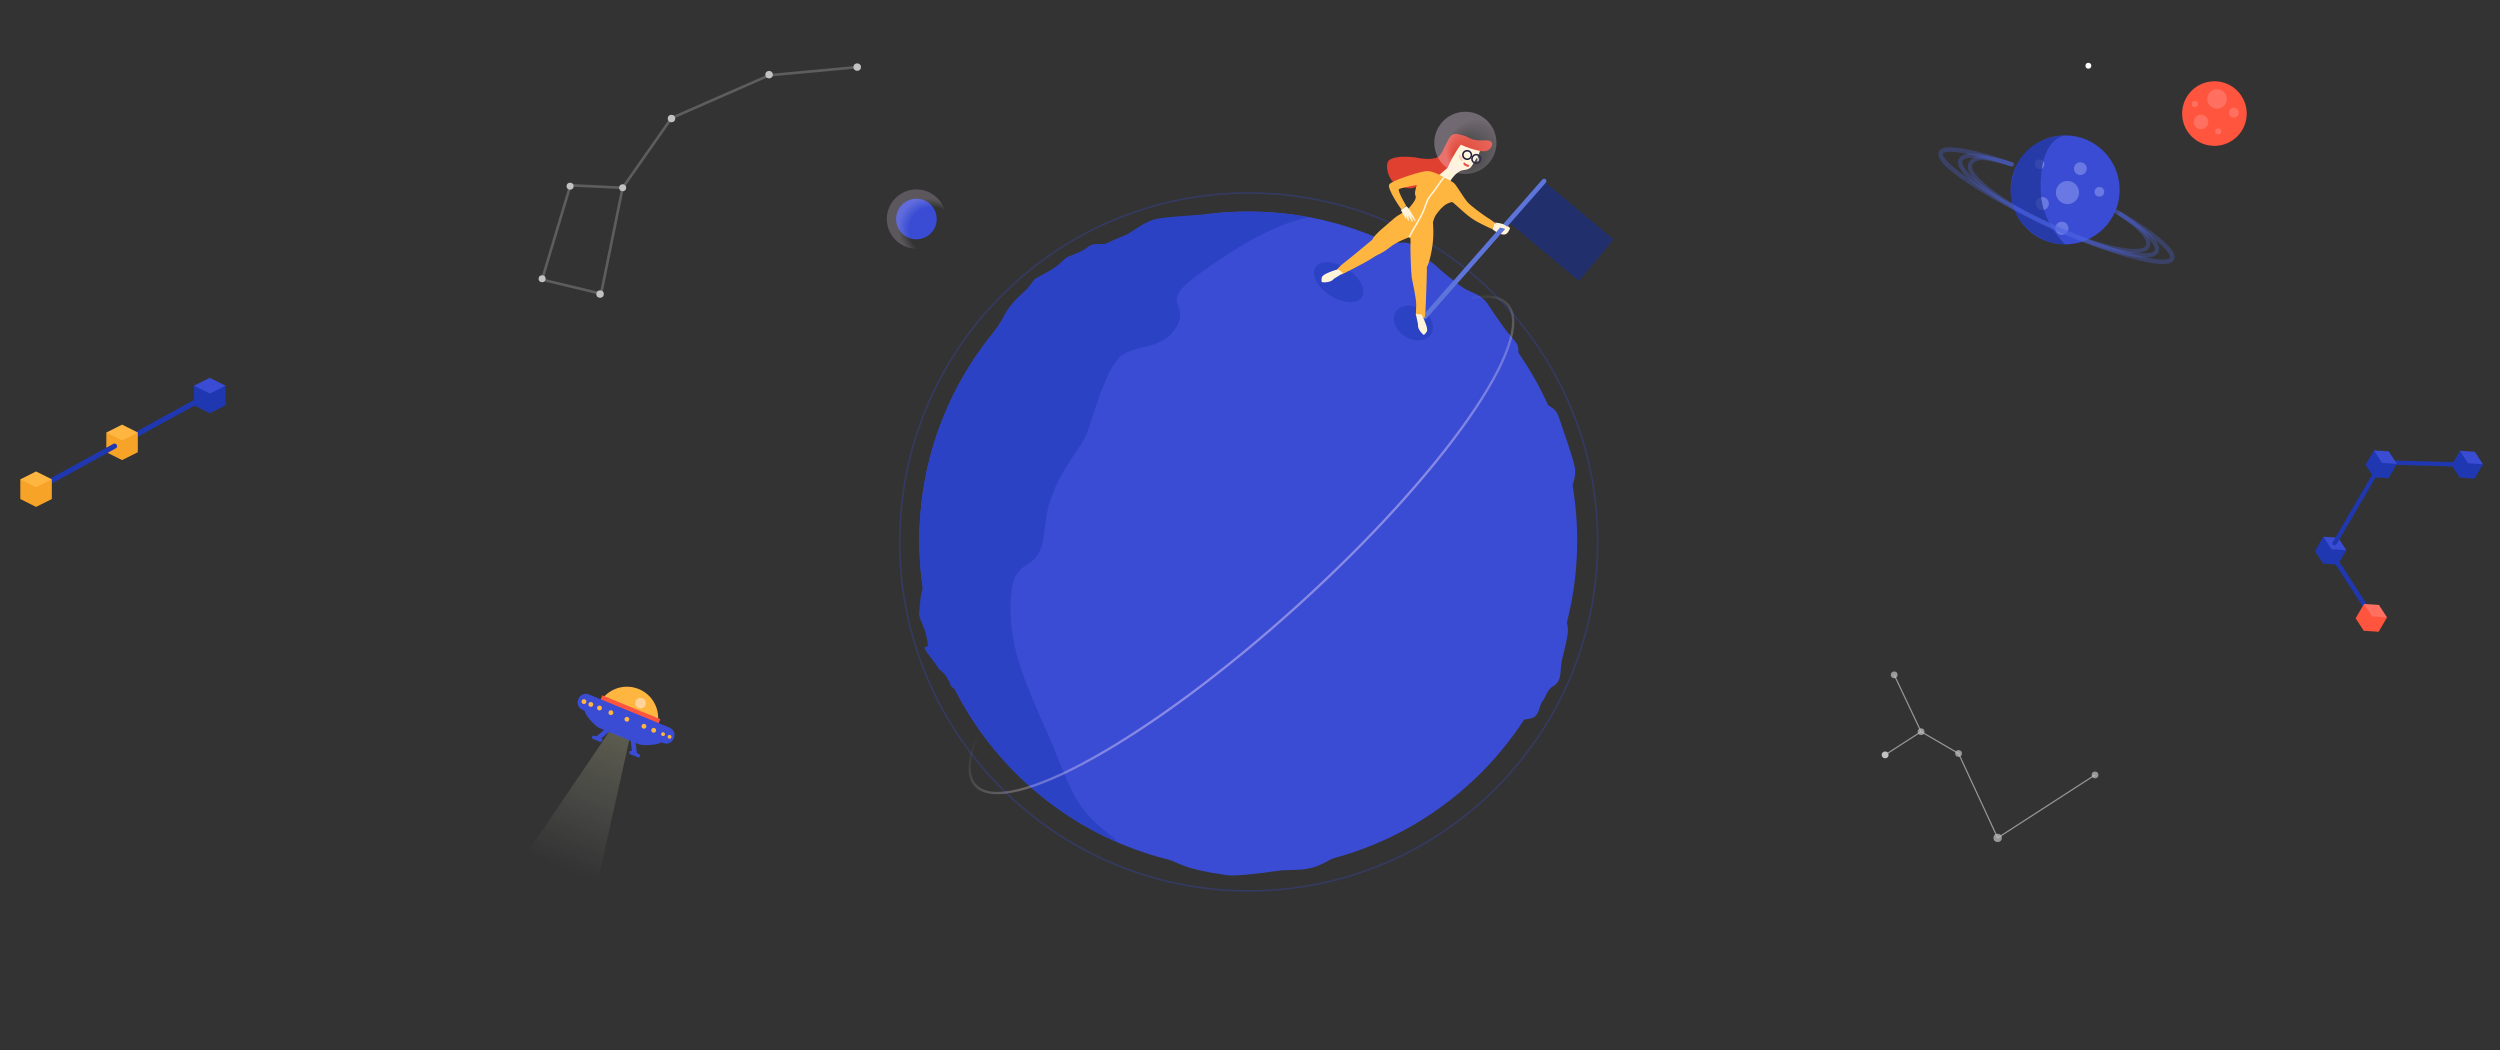 <?xml version="1.0" encoding="utf-8"?>
<!-- Generator: Adobe Illustrator 16.0.0, SVG Export Plug-In . SVG Version: 6.00 Build 0)  -->
<!DOCTYPE svg PUBLIC "-//W3C//DTD SVG 1.1//EN" "http://www.w3.org/Graphics/SVG/1.1/DTD/svg11.dtd">
<svg version="1.1" xmlns="http://www.w3.org/2000/svg" xmlns:xlink="http://www.w3.org/1999/xlink" x="0px" y="0px" width="1600px"
	 height="672.236px" viewBox="0 0 1600 672.236" enable-background="new 0 0 1600 672.236" xml:space="preserve">
<rect x="0" y="0" width="1600" height="672.236" fill="#333333" stroke="none"/>
<g id="Layer_2_1_">
	<circle fill="#394CD3" cx="798.892" cy="345.908" r="210.5"/>
	<circle fill="#394CD3" cx="586.5" cy="140.164" r="13"/>
	
		<radialGradient id="SVGID_1_" cx="1284.79" cy="-664.123" r="18.938" fx="1289.417" fy="-650.674" gradientTransform="matrix(-0.168 0.986 0.986 0.168 1464.433 -1009.45)" gradientUnits="userSpaceOnUse">
		<stop  offset="0.778" style="stop-color:#FFFFFF;stop-opacity:0"/>
		<stop  offset="1" style="stop-color:#FFE5FF"/>
	</radialGradient>
	<circle opacity="0.2" fill="url(#SVGID_1_)" enable-background="new    " cx="586.499" cy="140.164" r="18.938"/>
	<circle opacity="0.3" fill="none" stroke="#394CD3" stroke-miterlimit="10" cx="799.166" cy="346.832" r="223.334"/>
	<path fill="#394CD3" d="M1000.499,387.498c0.667,9.333,4,11.333,2.667,19.333s-3.333,13.334-4,18.667s-0.001,10.666-4.667,13.333
		s-4.666,6.667-7.333,10s-1.333,10.666-9.333,11.333s-18,6.667-18,6.667L1000.499,387.498z"/>
	<path fill="#394CD3" d="M848.499,150.831c24.667,3.333,26.001,0,37.334,3.333s14-2,20,4.667s10.667,8.667,14,12
		s8.666,7.333,14.666,12s12.668,4.667,17.334,11.333s-0.668-0.667,8.666,12.667s11.334,11.334,11.334,18.667
		s-1.334,10.667,0.666,16.667S848.499,150.831,848.499,150.831z"/>
	<path fill="#2C42C4" d="M591.832,373.498c-2.667,4.666-3.333,14.666-3.333,16.666s-1.334,2,1.333,8s3.333,10,4,14s-6-1.334,1.333,8
		s4,6.668,7.333,9.334s5.333,7.333,6,9.333s6,2.666,7.333,5.333s10.667,9.334,10.667,9.334L591.832,373.498"/>
	<path fill="#2C42C4" d="M724.226,152.892c-5.943,1.569-11.677,1.662-15.765,2.891s-8.307-0.873-12.055,2.21
		s-10.069,5.201-12.303,6.09s-3.37,2.535-7.118,5.618c-3.748,3.083-8.593,5.41-11.205,6.847c-2.612,1.438-3.54,1.608-6.19,5.448
		c-2.65,3.841-5.641,5.827-8.462,8.741c-2.821,2.913-6.02,6.375-8.122,10.595c-2.102,4.22-6.646,10.804-8.917,14.096
		s-5.719,10.634-5.719,10.634L724.226,152.892"/>
	<path fill="#2C42C4" d="M721.166,150.164c7.333-4.667,12.667-8.667,18.667-10s20-2,26.667-2.667s10.667,4,10.667,4"/>
	<path fill="#394CD3" d="M729.166,540.831c6,2.667,23.333,12.001,32.667,14.667s19.333,3.999,24,4.666s22-1.332,30.667-2.666
		s14.667,0,22.667-2s13.999-6.666,23.333-12"/>
</g>
<g id="Layer_3">
	<g>
		<defs>
			<circle id="SVGID_2_" cx="798.892" cy="345.908" r="210.5"/>
		</defs>
		<clipPath id="SVGID_3_">
			<use xlink:href="#SVGID_2_"  overflow="visible"/>
		</clipPath>
		<g display="none" clip-path="url(#SVGID_3_)">
			<g display="inline">
				<g>
					<path fill="#2C42C4" d="M791.527,432.755c-3.086,5.871-2.162,1.382-4.637,5.671c-2.151-2.73-8.194-0.248-5.999-8.811
						C787.493,425.188,786.938,435.339,791.527,432.755z"/>
					<path fill="#2C42C4" d="M790.038,398.66c-0.503,1.887-1.491,2.119-1.756,1.733l-1.023-0.643
						c0.519-1.865,1.516-2.093,1.773-1.724L790.038,398.66z"/>
					<path fill="#2C42C4" d="M775.134,423.302c-1.396,2.421-2.282,3.617-2.801,3.914c-2.807,0.946-5.59,0.518-7.305-1.294
						c-1.577-1.835-2.047-5.042-0.522-9.629c4.076-2.136,5.5-0.855,6.583,1.201C772.21,419.519,772.934,422.382,775.134,423.302z"/>
					<path fill="#2C42C4" d="M759.923,442.098c0.045,2.403-2.308,2.288-2.334,1.37l-1.759-1.11
						c-0.012-2.376,2.342-2.249,2.355-1.354L759.923,442.098z"/>
					<path fill="#2C42C4" d="M757.428,437.685c-0.387,1.964-1.677,2.022-1.978,1.566c-2.766-1.476-5.718-2.915-8.688-4.069
						c-1.485-0.578-2.975-1.084-4.448-1.488c-1.427-0.444-2.841-0.783-4.221-0.984l-1.81-1.404l-0.906-0.703
						c1.436-1.827,1.512-1.187,2.075-1.431l1.496,1.161c2.143-1.094,2.553,1.039,5.57-1.763c1.333,2.727,4.208,3.248,6.824,3.999
						C754,433.311,756.422,434.211,757.428,437.685z"/>
					<path fill="#2C42C4" d="M757.788,408.501c-1.918,3.023-2.411,4.655-1.51,4.896c-5.389,2.891-5.761-3.432-9.216-4.118
						c1.193-3.872,3.791,0.847,3.82-3.114c4.088-2.251,6.368-1.546,8.223-0.041c0.936,0.74,1.723,1.728,2.633,2.542
						c0.903,0.823,1.855,1.563,2.997,1.93c-1.9,4.096-2.797,0.016-3.93,0.174C759.757,410.064,758.786,409.265,757.788,408.501z"/>
					<path fill="#2C42C4" d="M745.397,407.982c-2.509,4.013-2.266,1.108-2.605,0.962c-1.76-0.675-3.545-3.632-5.375-4.576
						c3.634-4.011,1.236,1.528,6.01-4.347c-2.876,4.503-2.377,4.928,1.575,1.341C742.766,405.656,743.31,407.539,745.397,407.982z"
						/>
					<path fill="#2C42C4" d="M714.994,386.637c6.125-5.31,4.611-1.727,5.633-1.159c1.479,0.81,2.687,2.267,3.905,3.775
						c1.201,1.521,2.539,2.998,4.067,3.964c-3.475,0.313-5.553-1.308-7.333-3.055C719.453,388.434,717.816,386.665,714.994,386.637z
						"/>
					<path fill="#2C42C4" d="M699.196,404.773c-0.84,1.799-1.99,1.655-2.238,1.158l-1.331-1.335
						c0.851-1.788,2.002-1.643,2.247-1.148L699.196,404.773z"/>
					<path fill="#2C42C4" d="M689.539,405.237c-0.639,2.275-2.742,1.7-2.516,0.841C687.669,403.808,689.775,404.374,689.539,405.237
						z"/>
					<path fill="#2C42C4" d="M686.249,405.249c-1.568,3.157-2.631,0.646-3.034,0.257c-2.471,0.33-4.38-0.1-5.14-1.991
						C685.507,398.155,683.435,404.785,686.249,405.249z"/>
					<path fill="#2C42C4" d="M770.857,115.718c-2.781-0.153-6.043-0.673-8.354-1.418c-1.155-0.374-2.074-0.805-2.577-1.285
						c-0.536-0.573-0.663-1.21-0.185-1.851c1.444,0.164,2.717,0.435,3.854,0.79c1.105,0.264,2.068,0.588,2.936,0.974
						C768.265,113.696,769.604,114.681,770.857,115.718z"/>
					<path fill="#2C42C4" d="M519.202,177.793c0.524,0.438-3.398,1.616-6.754,2.684c-4.584,1.706-8.065,3.187-13.585,4.967
						c-0.709,0.415-1.459,0.833-2.258,1.257c-0.786,0.492-1.618,1.011-2.511,1.524c-1.784,1.031-3.802,2.087-6.126,3.173
						c1.861,1.158-2.613,3.879-3.5,5.967c-1.929,0.922-4.493,1.903-6.974,2.878c-2.477,0.991-4.894,1.882-6.438,2.961
						c-0.771,1.592-2.337,3.42-3.835,5.265c-0.748,0.926-1.483,1.84-2.086,2.755c-0.557,1.06-0.988,2.095-1.187,3.072
						c-0.285,1.385-0.326,2.729-0.224,4.047c0.051,0.659,0.138,1.312,0.248,1.96c0.197,0.929,0.467,2.004,0.726,2.996
						c0.552,2.017,1.107,4.042,1.661,6.068c0.272,1.016,0.533,2.035,0.771,3.063l0.174,0.772l0.083,0.387
						c0.032,0.145,0.012,0.126,0.021,0.198c0.005,0.202,0.002,0.407-0.01,0.615c-0.086,1.282-0.172,2.558-0.257,3.828l-0.034,0.477
						l-0.017,0.238l-0.009,0.119l-0.002,0.03l-0.001,0.015l-0.001,0.007c-0.321-0.892,2.794,7.791,1.476,4.121l0.012,0.094
						l0.194,1.502c0.133,1.002,0.266,2.002,0.398,3c0.542,3.996,1.129,7.973,1.815,11.908c0.343,1.956,0.709,3.95,1.108,5.841
						c0.399,1.799,0.828,3.585,1.292,5.355c0.928,3.539,1.996,7.011,3.254,10.385c1.692,1.031,5.352,0.57,6.331,2.043
						c2.524,3.176,5.042,6.283,7.459,9.396c1.209,1.557,2.393,3.115,3.54,4.685c1.14,1.529,2.213,2.9,3.254,4.39
						c2.075,2.934,3.957,5.964,5.562,9.177c0.396,0.783,0.798,1.662,1.138,2.4c0.347,0.763,0.676,1.539,0.984,2.329
						c0.616,1.58,1.152,3.218,1.597,4.923c0.578,2.214,0.913,4.573,1.135,7.008l0.146,1.834l0.069,1.737l0.093,3.506
						c0.058,2.341,0.128,4.678,0.339,6.931c0.105,1.126,0.246,2.23,0.437,3.305c0.093,0.532,0.208,1.075,0.321,1.576
						c0.098,0.473,0.209,0.937,0.338,1.39c0.515,1.845,2.463,2.905,2.994,4.649c0.737,2.479-0.656,6.197-0.131,8.669
						c0.566,2.828,1.533,5.045,2.579,7.09c0.538,1.013,1.063,2.003,1.589,2.993l0.388,0.747l0.095,0.188l0.006,0.012l0.908,1.395
						l0.014,0.026l0.028,0.052l0.055,0.104l0.219,0.42c0.29,0.562,0.57,1.134,0.835,1.724c5.071,3.456,12.008,4.973,18.938,6.938
						c3.434,0.955,6.792,1.959,9.799,3.277c3.035,1.34,5.801,3.049,7.903,5.318c3.698-0.316,6.282,0.425,8.972,1.053
						c2.714,0.641,5.587,1.197,9.722,0.418l1.828,2.532c4.45-0.362,8.326-0.253,12.01,0.137c3.705,0.396,7.135,1.039,10.538,1.679
						c3.417,0.642,6.743,1.265,10.396,1.655c3.657,0.391,7.522,0.516,11.824,0.107c3.18,0.832,7.355,0.474,11.488,0.207
						c4.149-0.264,8.162-0.449,10.911,0.769c4.217-0.552,7.73-0.341,10.939,0.296c3.231,0.635,6.069,1.699,8.76,2.861
						c2.716,1.156,5.175,2.43,7.921,3.41c2.705,0.988,5.489,1.72,8.564,1.831c0.708,0.272,2.998-3.043-0.262-0.28
						c-3.179-3.057-7.786-4.842-12.518-6.542c-2.394-0.843-4.881-1.648-7.33-2.546c-1.222-0.449-2.444-0.921-3.622-1.433
						c-1.154-0.514-2.281-1.064-3.364-1.67c-4.568,1.42-6.695-0.003-9.711-0.436c-2.265-0.496-9.99,1.939-7.629-1.777
						c1.238-0.055,1.696,0.749,6.555-3.31c2.983-1.987,3.49-1.227,4.952-1.538c3.355-1.103,4.42,0.325,6.614,0.482
						c5.952-1.46,7.452,2.027,13.122,0.761c0.939,3.513,6.729,1.277,9.051,3.069c2.123-0.822,6.193-4.016,6.856-3.111
						c-0.6,3.109,2.217,1.748,4.986,1.953c2.728,1.967,5.77,3.511,8.7,5.153c0.735,0.409,1.454,0.83,2.177,1.257
						c0.737,0.421,1.462,0.856,2.167,1.315c1.412,0.918,2.747,1.93,3.961,3.106c3.298-0.803,5.071,0.443,7.525,0.726
						c0.338,0.348,0.708,0.678,1.065,1.013c2.417-2.615,0.859-2.18,0.605-2.74l-1.284-1.281l-1.282-1.281
						c-5.71-6.17-12.539-12.075-21.454-15.608c-2.219-2.93-5.994-5.495-10.088-7.952c-1.901-1.148-3.807-2.487-5.955-3.447
						c-2.034-0.909-5.313-0.771-8.031-1.007c-2.681-0.24-4.819-0.848-4.588-3.168c2.36,0.964,8.432-2.09,12.694-3.273
						c5.692,0.1,12.64-0.757,19.042-1.117c3.184-0.169,6.313-0.252,9.089-0.012c2.775,0.241,5.208,0.803,7.101,1.894
						c1.007,0.576,0.751,2.734,2.473,2.801c1.912,0.076,6.2-1.883,9.837-3.522c2.224,0.403,4.525,0.684,6.884,0.856
						c1.179,0.087,2.373,0.146,3.58,0.181c1.222,0.019,2.465,0.003,3.713-0.031l2.743,2.745c3.268-0.777,0.77-2.96,0.103-3.281
						c-1.127-1.145-2.29-2.251-3.387-3.427l-3.29-3.532c-2.183-2.365-4.425-4.67-6.515-7.131c0.227-1.684-4.696,0.045,1.494-5.59
						c3.49-0.55,4.71,1.448,6,3.403c1.321,1.909,2.689,3.807,6.247,2.991c0.605-2.982-0.071-5.032-1.222-6.46
						c-1.158-1.416-2.716-2.312-3.959-2.788c-3.661-1.481,0.303-8.945-5.764-6.605c-0.732-0.396-1.244-0.939,0.637-3.002
						c3.683-3.315-0.497-1.506,5.118-5.105c5.672-4.787,6.068-3.893,6.672-3.222c0.715,0.711,4.053-1.475,3.586,0.495
						c5.309-2.922,3.37,2.157,10.352-2.75c0.517-1.871,6.376-7.366,7.535-9.614c-1.333-0.678,1.806-4.354-0.587-4.297
						c2.316-4.579,0.385-6.332,3.253-11.149c0.27-2.134-4.819-0.856-1.138-5.156c0.173,0.226,0.349,0.442,0.526,0.652
						c0.869-0.133,2.637-2.153,1.512-1.93l-0.865-1.105c0.461-1.834,7.739-6.383,6.82-6.86c-1.192-0.334-0.801-1.654,0.36-3.433
						c0.032-1.083-1.456-1.237,4.493-5.931c8.605-6.782,6.901-3.531,10.761-5.73c3.077-1.315,6.945-3.44,9.121-3.924
						c1.092-0.068,1.969,0.051,2.69,0.301c0.722,0.22,1.289,0.574,1.76,1.014c0.943,0.879,1.505,2.1,2.156,3.252
						c0.649,1.142,1.387,2.252,2.664,2.789c1.276,0.505,3.091,0.507,5.874-0.447c-0.462-1.227-0.895-2.472-1.307-3.726
						c-0.413-1.316-0.804-2.666-1.183-4.002c-0.758-2.712-1.459-5.274-2.188-8.101c-0.729-2.774-1.469-5.422-2.308-8.058
						c-0.845-2.704-1.778-5.284-2.88-7.681c-0.392-1.206,4.464-4.313,0.703-3.09c4.503-7.305-10.011-1.61-6.054-8.42
						c4.645-3.177,2.592-0.354,6.655-3.043c-2.628-1.772-5.863-3.48-9.454-5.025c-3.604-1.599-7.598-3.199-11.675-4.504
						c-9.487,6.038,1.571,1.548-4.677,5.94c-1.579-0.5-3.059-1.019-4.499-1.53c-1.448-0.542-2.859-1.089-4.288-1.59
						c-2.859-1.006-5.795-1.861-9.297-2.357c0.207-0.324,0.539-0.71,0.945-1.132c0.224-0.224,0.442-0.441,0.658-0.657
						c-0.133-0.206,1.164,1.783,0.615,0.941l0.001-0.001l0.003-0.002l0.005-0.005l0.011-0.011l0.022-0.021l0.044-0.043l0.089-0.086
						l0.181-0.174l0.37-0.352c1-0.945,2.085-1.929,2.831-2.755c-3.794-0.825-6.441-2.944-8.544-5.366
						c-0.526-0.606-1.017-1.23-1.484-1.859c-0.454-0.61-0.877-1.213-1.289-1.812c-0.822-1.193-1.584-2.341-2.364-3.322
						c1.637-2.5,2.611-4.684,3.158-6.666c0.274-0.991,0.441-1.931,0.53-2.834c0.129-0.854,0.19-1.66,0.199-2.447
						c0.042-3.143-0.673-5.911-0.259-9.196c-1.237-0.978-2.216-1.72-3.147-2.655c-0.907-0.912-1.661-1.909-2.133-3.071
						c-0.468-1.158-0.675-2.501-0.437-4.054c0.322-1.476,1.055-3.191,2.332-5.212c-1.516-1.439-0.107-4.155,0.591-6.416
						c0.875-2.112,1.051-3.743-3.252-3.427c3.216-2.043,2.383-2.362,3.564-3.523c-2.782,0.844-3.062,0.339-2.608-0.382
						c0.476-0.705,1.595-1.696,1.421-2.021c-0.552-1.045-2.258-2.697-4.034-2.873c-0.603-0.064,1.89-1.342,1.96-1.488
						c0.373-1.172,1.034-2.389,1.877-3.584c0.421-0.598,0.888-1.191,1.386-1.773c0.249-0.291,0.506-0.579,0.769-0.864l0.049-0.053
						l0.013-0.013l0.006-0.007l0.002-0.001c2.893,8.062,0.802,2.232,1.448,4.031l0.002-0.007l0.016-0.057l0.066-0.229l0.133-0.455
						c0.093-0.304,0.184-0.604,0.275-0.903c0.347-1.097,0.687-2.169,1.019-3.217l0.251-0.783l0.062-0.194
						c0.026-0.05,0.025-0.175,0.093-0.109l0.32,0.151c0.423,0.202,0.837,0.41,1.239,0.622c0.804,0.424,1.563,0.867,2.265,1.328
						l0.515,0.349l0.249,0.175l0.168-0.126c0.211-0.163,0.42-0.324,0.627-0.483c0.201-0.162-2.601,0.585-2.382,0.38
						c0.086-0.031,0.497-0.178,1.038-0.372c0.526-0.189,1.082-0.396,1.218-0.488c0.208-0.138,0.357-0.257,0.459-0.359
						c0.051-0.051,0.09-0.099,0.119-0.143c0.03-0.036,0.048-0.081,0.044-0.184c0.001-0.338-0.138-0.618-0.33-0.874
						c-0.382-0.511-0.973-0.929-1.064-1.515c-0.016-0.107,0.016-0.186,0.063-0.342c0.043-0.171,0.116-0.35,0.207-0.534
						c0.182-0.367,0.438-0.753,0.679-1.132c0.482-0.758,0.905-1.489,0.563-1.997c-0.193-0.288-0.478-0.555-0.829-0.806
						c-0.175-0.125-0.367-0.247-0.572-0.365l-0.69-0.505c-0.966-0.675-2.089-1.308-3.157-1.944s-2.081-1.277-2.829-1.972
						c-0.187-0.173-0.357-0.351-0.508-0.532c-0.164-0.228-0.311-0.466-0.433-0.706c-0.245-0.48-0.397-0.98-0.431-1.507
						c-3.451-0.31-6.699-0.691-9.916-1.06c-1.608-0.178-3.218-0.356-4.823-0.533l-1.215-0.127l-1.247-0.188
						c-0.844-0.116-1.685-0.232-2.522-0.347c-6.786-0.871-14.114-1.27-23.31-0.431c-8.486,2.363-20.24,6.465-25.433,7.068
						c-13.196,5.591-24.417,8.2-41.035,13.589c-6.885,3.382-14.095,6.668-22.137,9.92c-7.403,1.094-16.422,4.658-25.456,7.022
						c-0.299,0.664-5.941,2.35-9.001,3.406c-3.499,1.203-4.705,2.239-9.192,2.773c0.692,0.694-0.221,1.616-4.209,2.928
						c-0.081,0.784-0.063,1.557-6.616,3.171c1.385-1.435-4.271-0.14-2.881-1.564c-16.29,4.5-23.063,5.29-35.029,8.323
						C527.904,175.376,524.504,176.464,519.202,177.793z M762.448,291.851c-1.023,1.973-2.789,1.587-2.401,0.831
						C761.067,290.721,762.83,291.105,762.448,291.851z M634.791,393.528c-5.398,4.81-3.85,1.977-4.707,1.788
						C632.762,393.509,634.091,393.176,634.791,393.528z"/>
				</g>
			</g>
		</g>
		<g display="none" clip-path="url(#SVGID_3_)">
			<g display="inline">
				<g>
					<path fill="#2C42C4" d="M803.822,343.633c5.709,3.376,1.272,2.229,5.432,4.915c-2.834,2.012-0.657,8.172-9.099,5.551
						C796.063,347.283,806.174,348.344,803.822,343.633z"/>
					<path fill="#2C42C4" d="M769.696,343.415c1.859,0.597,2.042,1.595,1.643,1.84l-0.693,0.99
						c-1.836-0.611-2.014-1.619-1.632-1.857L769.696,343.415z"/>
					<path fill="#2C42C4" d="M793.561,359.533c2.348,1.515,3.499,2.459,3.77,2.992c0.805,2.852,0.237,5.609-1.658,7.231
						c-1.911,1.483-5.138,1.793-9.643,0.04c-1.929-4.177-0.579-5.535,1.53-6.515C789.637,362.263,792.532,361.683,793.561,359.533z"
						/>
					<path fill="#2C42C4" d="M811.574,375.664c2.402,0.074,2.17,2.42,1.252,2.4l-1.197,1.701c-2.374-0.106-2.13-2.452-1.234-2.42
						L811.574,375.664z"/>
					<path fill="#2C42C4" d="M807.042,377.934c1.942,0.485,1.937,1.776,1.466,2.054c-1.613,2.689-3.197,5.565-4.5,8.474
						c-0.65,1.454-1.23,2.917-1.708,4.368c-0.515,1.403-0.924,2.799-1.194,4.167l-1.492,1.737l-0.748,0.869
						c-1.753-1.525-1.11-1.57-1.325-2.144l1.234-1.437c-0.985-2.194,1.165-2.498-1.482-5.65c2.79-1.194,3.455-4.04,4.335-6.616
						C802.502,381.139,803.521,378.766,807.042,377.934z"/>
					<path fill="#2C42C4" d="M777.911,376.117c2.923,2.066,4.529,2.641,4.815,1.752c2.617,5.527-3.715,5.583-4.574,8.999
						c-3.808-1.385,1.035-3.743-2.919-3.971c-2.043-4.196-1.226-6.438,0.37-8.215c0.786-0.897,1.812-1.634,2.671-2.502
						c0.867-0.861,1.653-1.774,2.077-2.897c3.996,2.103-0.124,2.795-0.022,3.934C779.571,374.228,778.725,375.158,777.911,376.117z"
						/>
					<path fill="#2C42C4" d="M776.774,388.467c3.882,2.706,0.994,2.318,0.831,2.65c-0.762,1.724-3.804,3.358-4.839,5.139
						c-3.824-3.83,1.588-1.158-4.041-6.22c4.354,3.098,4.803,2.62,1.418-1.506C774.32,390.977,776.227,390.528,776.774,388.467z"/>
					<path fill="#2C42C4" d="M753.935,417.763c-4.996-6.383-1.493-4.69-0.876-5.684c0.883-1.437,2.398-2.569,3.966-3.711
						c1.579-1.124,3.121-2.386,4.162-3.864c0.138,3.486-1.583,5.48-3.417,7.171C755.954,413.4,754.105,414.947,753.935,417.763z"/>
					<path fill="#2C42C4" d="M771.259,434.449c1.754,0.929,1.554,2.07,1.045,2.293l-1.399,1.263
						c-1.744-0.938-1.541-2.082-1.035-2.301L771.259,434.449z"/>
					<path fill="#2C42C4" d="M771.24,444.117c2.24,0.752,1.561,2.823,0.713,2.555C769.719,445.914,770.389,443.839,771.24,444.117z"
						/>
					<path fill="#2C42C4" d="M771.087,447.404c3.074,1.724,0.513,2.66,0.104,3.043c0.206,2.483-0.319,4.369-2.246,5.033
						C763.965,447.79,770.483,450.19,771.087,447.404z"/>
					<path fill="#2C42C4" d="M486.15,348.426c-0.292,2.77-0.974,6.002-1.834,8.272c-0.431,1.135-0.908,2.03-1.412,2.509
						c-0.599,0.507-1.242,0.602-1.857,0.092c0.236-1.435,0.57-2.691,0.981-3.81c0.319-1.091,0.69-2.037,1.12-2.884
						C484.001,350.913,485.052,349.625,486.15,348.426z"/>
					<path fill="#2C42C4" d="M535.562,602.869c0.464-0.501,1.444,3.476,2.343,6.881c1.474,4.663,2.779,8.214,4.281,13.816
						c0.379,0.729,0.76,1.499,1.142,2.318c0.453,0.81,0.929,1.667,1.397,2.584c0.941,1.833,1.895,3.901,2.863,6.277
						c1.25-1.801,3.744,2.804,5.785,3.794c0.824,1.973,1.676,4.582,2.525,7.108c0.866,2.523,1.635,4.982,2.636,6.578
						c1.551,0.851,3.299,2.506,5.067,4.095c0.887,0.793,1.763,1.573,2.646,2.221c1.03,0.609,2.042,1.092,3.008,1.339
						c1.369,0.354,2.708,0.463,4.03,0.427c0.661-0.018,1.317-0.072,1.97-0.149c0.937-0.149,2.024-0.365,3.027-0.575
						c2.042-0.45,4.092-0.902,6.144-1.354c1.028-0.221,2.059-0.431,3.097-0.617l0.78-0.136l0.391-0.063
						c0.146-0.025,0.127-0.007,0.199-0.011c0.202,0.005,0.406,0.018,0.613,0.041c1.276,0.149,2.546,0.299,3.811,0.448l0.474,0.058
						l0.237,0.029l0.118,0.014l0.03,0.004l0.015,0.002l0.008,0.001c-0.909,0.276,7.933-2.404,4.196-1.27l0.094-0.008l1.51-0.119
						c1.007-0.083,2.013-0.165,3.016-0.248c4.018-0.341,8.019-0.729,11.983-1.217c1.971-0.245,3.98-0.512,5.889-0.815
						c1.817-0.309,3.623-0.647,5.413-1.022c3.581-0.75,7.102-1.644,10.535-2.73c1.115-1.639,0.837-5.316,2.357-6.221
						c3.298-2.362,6.527-4.723,9.757-6.98c1.615-1.13,3.23-2.233,4.855-3.301c1.584-1.063,3.007-2.065,4.547-3.031
						c3.034-1.925,6.154-3.653,9.443-5.096c0.802-0.356,1.7-0.714,2.455-1.017c0.779-0.309,1.57-0.598,2.375-0.866
						c1.609-0.536,3.271-0.989,4.997-1.349c2.239-0.467,4.612-0.683,7.055-0.783l1.84-0.054l1.738,0.018l3.506,0.083
						c2.341,0.059,4.679,0.104,6.939,0.007c1.13-0.049,2.241-0.134,3.323-0.271c0.537-0.066,1.084-0.154,1.59-0.242
						c0.478-0.073,0.946-0.162,1.405-0.268c1.869-0.422,3.025-2.314,4.793-2.758c2.513-0.612,6.158,0.966,8.652,0.564
						c2.853-0.424,5.115-1.278,7.21-2.221c1.039-0.486,2.054-0.962,3.069-1.438l0.766-0.35l0.192-0.086l0.012-0.005l1.437-0.836
						l0.027-0.013l0.053-0.025l0.107-0.05l0.43-0.198c0.575-0.261,1.161-0.512,1.763-0.747c3.705-4.893,5.567-11.745,7.877-18.567
						c1.126-3.382,2.296-6.687,3.764-9.624c1.489-2.964,3.335-5.641,5.707-7.627c-0.131-3.709,0.738-6.254,1.5-8.908
						c0.775-2.679,1.475-5.521,0.903-9.689l2.621-1.698c-0.14-4.462,0.163-8.328,0.736-11.988c0.582-3.681,1.395-7.074,2.203-10.441
						c0.813-3.381,1.601-6.671,2.174-10.301c0.573-3.633,0.891-7.486,0.698-11.804c0.991-3.135,0.841-7.322,0.781-11.464
						c-0.056-4.157-0.041-8.174,1.313-10.858c-0.34-4.239,0.046-7.738,0.843-10.911c0.795-3.195,2.001-5.977,3.296-8.606
						c1.291-2.655,2.686-5.048,3.802-7.74c1.122-2.652,1.992-5.396,2.256-8.463c0.308-0.693-2.889-3.146-0.293,0.247
						c-3.211,3.023-5.225,7.534-7.159,12.176c-0.961,2.349-1.89,4.792-2.91,7.193c-0.51,1.198-1.042,2.395-1.611,3.545
						c-0.571,1.127-1.178,2.226-1.836,3.276c1.19,4.633-0.338,6.687-0.921,9.677c-0.608,2.236,1.438,10.074-2.157,7.531
						c0.008-1.239,0.833-1.657-2.978-6.712c-1.836-3.08-1.05-3.548-1.289-5.023c-0.934-3.407,0.545-4.398,0.813-6.582
						c-1.161-6.018,2.398-7.341,1.416-13.067c3.556-0.762,1.612-6.656,3.518-8.886c-0.715-2.162-3.701-6.386-2.765-7.003
						c3.076,0.754,1.857-2.127,2.201-4.883c2.1-2.626,3.795-5.586,5.581-8.431c0.446-0.714,0.902-1.411,1.365-2.112
						c0.458-0.715,0.929-1.417,1.422-2.099c0.987-1.364,2.064-2.647,3.3-3.801c-0.637-3.334,0.697-5.043,1.101-7.479
						c0.365-0.32,0.712-0.673,1.065-1.013c-2.491-2.545-2.134-0.968-2.707-0.741l-1.344,1.219l-1.343,1.217
						c-6.448,5.395-12.687,11.919-16.662,20.646c-3.037,2.069-5.787,5.712-8.447,9.678c-1.241,1.841-2.674,3.678-3.74,5.775
						c-1.01,1.985-1.035,5.267-1.407,7.971c-0.375,2.665-1.087,4.771-3.394,4.424c1.081-2.309-1.665-8.525-2.634-12.842
						c0.384-5.68-0.125-12.661-0.165-19.074c-0.009-3.188,0.064-6.317,0.443-9.078c0.38-2.76,1.063-5.161,2.247-6.997
						c0.626-0.977,2.768-0.613,2.92-2.329c0.172-1.906-1.57-6.286-3.026-10.002c0.514-2.201,0.909-4.485,1.2-6.832
						c0.146-1.174,0.265-2.363,0.359-3.566c0.08-1.22,0.126-2.462,0.155-3.71l2.879-2.603c-0.614-3.302-2.918-0.916-3.273-0.267
						c-1.199,1.068-2.362,2.174-3.592,3.212l-3.691,3.109c-2.472,2.062-4.886,4.186-7.448,6.15c-1.67-0.312-0.19,4.692-5.508-1.772
						c-0.375-3.513,1.681-4.631,3.699-5.822c1.973-1.224,3.936-2.495,3.299-6.089c-2.947-0.754-5.028-0.181-6.513,0.897
						c-1.472,1.086-2.444,2.597-2.982,3.814c-1.663,3.582-8.919-0.75-6.886,5.426c-0.432,0.712-1,1.195-2.966-0.786
						c-3.127-3.845-1.529,0.421-4.843-5.366c-4.498-5.904-3.584-6.256-2.884-6.825c0.746-0.679-1.27-4.121,0.674-3.558
						c-2.653-5.447,2.323-3.258-2.229-10.476c-1.843-0.61-7.038-6.736-9.226-8.007c-0.743,1.299-4.258-2.021-4.321,0.373
						c-4.457-2.543-6.305-0.701-10.973-3.808c-2.118-0.376-1.096,4.771-5.207,0.879c0.234-0.161,0.458-0.325,0.677-0.492
						c-0.089-0.875-2.018-2.742-1.852-1.606l-1.147,0.809c-1.809-0.552-5.988-8.049-6.51-7.154
						c-0.394,1.174-1.692,0.717-3.411-0.532c-1.08-0.086-1.308,1.393-5.699-4.784c-6.343-8.934-3.181-7.068-5.185-11.034
						c-1.16-3.139-3.088-7.108-3.463-9.305c-0.013-1.095,0.148-1.964,0.435-2.672c0.255-0.71,0.637-1.259,1.1-1.707
						c0.925-0.897,2.172-1.398,3.355-1.99c1.173-0.592,2.318-1.272,2.919-2.521c0.568-1.25,0.661-3.062-0.153-5.89
						c-1.249,0.4-2.514,0.771-3.787,1.119c-1.335,0.347-2.703,0.67-4.057,0.98c-2.747,0.622-5.34,1.193-8.2,1.78
						c-2.807,0.589-5.488,1.196-8.163,1.902c-2.743,0.708-5.366,1.512-7.815,2.491c-1.224,0.331-4.083-4.674-3.051-0.855
						c-7.071-4.863-2.108,9.917-8.712,5.624c-2.941-4.797-0.225-2.606-2.707-6.799c-1.901,2.536-3.769,5.682-5.492,9.191
						c-1.777,3.52-3.575,7.429-5.082,11.436c5.556,9.776,1.625-1.492,5.7,4.968c-0.578,1.552-1.171,3.004-1.753,4.417
						c-0.614,1.419-1.23,2.801-1.802,4.203c-1.148,2.805-2.149,5.695-2.819,9.168c-0.313-0.223-0.683-0.574-1.083-1.001
						l-0.307-0.333l-0.157-0.176l-0.08-0.09l-0.04-0.046l-0.02-0.022l-0.01-0.012l-0.005-0.005l-0.002-0.003l-0.001-0.002
						c0.433-0.253-0.97,0.564,0.97-0.566c-0.223-0.257-0.442-0.51-0.661-0.762c-0.894-1.046-1.822-2.179-2.609-2.965
						c-1.014,3.748-3.262,6.286-5.787,8.266c-0.631,0.494-1.28,0.954-1.931,1.389c-0.632,0.424-1.256,0.815-1.873,1.197
						c-1.233,0.761-2.417,1.465-3.436,2.194c-2.415-1.76-4.548-2.842-6.5-3.487c-0.976-0.323-1.907-0.537-2.805-0.672
						c-0.846-0.171-1.648-0.272-2.434-0.321c-3.137-0.199-5.938,0.377-9.197-0.2c-1.038,1.187-1.828,2.127-2.809,3.01
						c-0.956,0.86-1.989,1.563-3.174,1.977c-1.18,0.409-2.532,0.55-4.071,0.233c-1.458-0.396-3.134-1.213-5.089-2.59
						c-1.513,1.442-4.155-0.101-6.378-0.91c-2.066-0.979-3.685-1.237-3.585,3.077c-1.88-3.314-2.24-2.498-3.34-3.736
						c0.704,2.821,0.185,3.075-0.513,2.586c-0.68-0.51-1.614-1.678-1.948-1.52c-1.072,0.499-2.807,2.121-3.071,3.885
						c-0.094,0.599-1.246-1.954-1.388-2.032c-1.152-0.431-2.334-1.152-3.486-2.054c-0.576-0.45-1.145-0.946-1.702-1.473
						c-0.278-0.263-0.553-0.534-0.824-0.811l-0.051-0.052l-0.013-0.014l-0.006-0.006l-0.002-0.002
						c8.21-2.49,2.274-0.691,4.105-1.247l-0.007-0.003l-0.057-0.019l-0.225-0.077l-0.448-0.156c-0.298-0.107-0.594-0.214-0.888-0.32
						c-1.078-0.401-2.132-0.794-3.162-1.179l-0.769-0.29l-0.191-0.071c-0.049-0.028-0.173-0.034-0.104-0.099l0.167-0.312
						c0.223-0.413,0.451-0.815,0.682-1.206c0.463-0.782,0.943-1.518,1.438-2.195l0.375-0.497l0.187-0.239l-0.118-0.174
						c-0.152-0.22-0.302-0.437-0.451-0.651c-0.151-0.209,0.455,2.627,0.26,2.398c-0.027-0.088-0.153-0.506-0.319-1.056
						c-0.163-0.534-0.341-1.1-0.427-1.241c-0.128-0.214-0.239-0.369-0.336-0.476c-0.049-0.054-0.094-0.096-0.137-0.126
						c-0.035-0.032-0.079-0.053-0.182-0.055c-0.338-0.018-0.625,0.107-0.89,0.286c-0.53,0.356-0.977,0.926-1.566,0.987
						c-0.107,0.011-0.185-0.025-0.338-0.08c-0.169-0.052-0.344-0.134-0.523-0.233c-0.358-0.201-0.73-0.476-1.096-0.735
						c-0.733-0.519-1.442-0.978-1.967-0.662c-0.297,0.179-0.578,0.45-0.846,0.787c-0.134,0.169-0.265,0.354-0.394,0.553
						l-0.539,0.664c-0.723,0.932-1.41,2.021-2.099,3.056c-0.689,1.035-1.379,2.015-2.11,2.727c-0.183,0.179-0.368,0.34-0.557,0.48
						c-0.235,0.153-0.481,0.287-0.726,0.397c-0.492,0.221-0.999,0.348-1.527,0.355c-0.481,3.431-1.024,6.655-1.554,9.85
						c-0.258,1.598-0.516,3.197-0.773,4.791l-0.188,1.207l-0.25,1.235c-0.158,0.837-0.316,1.671-0.473,2.502
						c-1.209,6.733-1.974,14.033-1.596,23.259c1.935,8.594,5.445,20.539,5.787,25.755c4.924,13.459,6.968,24.796,11.52,41.663
						c3.034,7.046,5.955,14.411,8.801,22.605c0.722,7.449,3.831,16.635,5.74,25.775c0.648,0.331,2.049,6.051,2.951,9.16
						c1.026,3.555,2.001,4.811,2.31,9.319c0.728-0.656,1.603,0.301,2.714,4.351c0.779,0.12,1.552,0.142,2.837,6.766
						c-1.364-1.455-0.354,4.259-1.707,2.8c3.681,16.495,4.13,23.3,6.561,35.401C533.584,594.057,534.499,597.508,535.562,602.869z
						 M661.641,365.631c1.919,1.12,1.446,2.863,0.71,2.438C660.444,366.953,660.914,365.211,661.641,365.631z M756.808,498.212
						c4.534,5.631,1.782,3.943,1.55,4.79C756.687,500.236,756.421,498.893,756.808,498.212z"/>
				</g>
			</g>
		</g>
		<g display="none" clip-path="url(#SVGID_3_)">
			<g display="inline">
				<g>
					<path fill="#2C42C4" d="M847.156-85.7c5.709,3.376,1.272,2.229,5.432,4.915c-2.834,2.012-0.657,8.172-9.1,5.551
						C839.397-82.05,849.508-80.988,847.156-85.7z"/>
					<path fill="#2C42C4" d="M813.029-85.918c1.86,0.597,2.042,1.595,1.644,1.84l-0.693,0.99c-1.837-0.611-2.014-1.619-1.632-1.857
						L813.029-85.918z"/>
					<path fill="#2C42C4" d="M836.895-69.8c2.349,1.515,3.499,2.46,3.77,2.993c0.806,2.851,0.237,5.608-1.658,7.231
						c-1.91,1.482-5.138,1.792-9.643,0.04c-1.929-4.178-0.579-5.536,1.529-6.515C832.97-67.069,835.866-67.649,836.895-69.8z"/>
					<path fill="#2C42C4" d="M854.908-53.669c2.402,0.075,2.169,2.419,1.252,2.4l-1.197,1.701c-2.374-0.106-2.13-2.452-1.234-2.419
						L854.908-53.669z"/>
					<path fill="#2C42C4" d="M850.375-51.398c1.942,0.485,1.937,1.776,1.466,2.054c-1.612,2.688-3.197,5.565-4.499,8.474
						c-0.65,1.454-1.23,2.917-1.709,4.368c-0.515,1.404-0.924,2.799-1.193,4.167l-1.492,1.737l-0.748,0.869
						c-1.754-1.525-1.11-1.57-1.325-2.144l1.234-1.436c-0.985-2.195,1.165-2.498-1.482-5.651c2.79-1.194,3.454-4.04,4.336-6.616
						C845.836-48.193,846.854-50.566,850.375-51.398z"/>
					<path fill="#2C42C4" d="M821.245-53.216c2.924,2.067,4.529,2.641,4.815,1.752c2.617,5.527-3.716,5.583-4.574,9
						c-3.808-1.386,1.035-3.744-2.919-3.972c-2.044-4.196-1.227-6.437,0.37-8.214c0.785-0.897,1.812-1.634,2.671-2.502
						c0.866-0.86,1.653-1.774,2.076-2.896c3.996,2.102-0.124,2.794-0.022,3.933C822.905-55.104,822.059-54.175,821.245-53.216z"/>
					<path fill="#2C42C4" d="M820.107-40.866c3.883,2.707,0.994,2.318,0.831,2.65c-0.762,1.724-3.805,3.359-4.839,5.139
						c-3.824-3.83,1.588-1.157-4.041-6.219c4.354,3.098,4.803,2.62,1.418-1.505C817.653-38.355,819.561-38.805,820.107-40.866z"/>
					<path fill="#2C42C4" d="M797.269-11.569c-4.996-6.383-1.494-4.691-0.876-5.684c0.883-1.437,2.398-2.57,3.966-3.711
						c1.579-1.124,3.121-2.386,4.162-3.864c0.139,3.486-1.583,5.481-3.417,7.171C799.287-15.932,797.438-14.386,797.269-11.569z"/>
					<path fill="#2C42C4" d="M814.593,5.116c1.754,0.929,1.554,2.071,1.045,2.293l-1.399,1.262
						c-1.744-0.939-1.541-2.082-1.035-2.301L814.593,5.116z"/>
					<path fill="#2C42C4" d="M814.573,14.784c2.24,0.752,1.561,2.823,0.714,2.555C813.052,16.581,813.722,14.506,814.573,14.784z"/>
					<path fill="#2C42C4" d="M814.421,18.071c3.074,1.724,0.513,2.661,0.104,3.043c0.206,2.484-0.319,4.37-2.246,5.033
						C807.298,18.458,813.816,20.858,814.421,18.071z"/>
					<path fill="#2C42C4" d="M529.483-80.907c-0.292,2.77-0.974,6.002-1.834,8.272c-0.431,1.136-0.908,2.031-1.412,2.509
						c-0.599,0.506-1.242,0.602-1.857,0.092c0.236-1.435,0.57-2.692,0.981-3.81c0.319-1.091,0.69-2.037,1.12-2.884
						C527.335-78.42,528.386-79.708,529.483-80.907z"/>
					<path fill="#2C42C4" d="M578.896,173.537c0.464-0.501,1.444,3.475,2.343,6.88c1.474,4.664,2.779,8.214,4.281,13.817
						c0.379,0.729,0.76,1.499,1.142,2.318c0.453,0.81,0.929,1.667,1.397,2.584c0.941,1.833,1.895,3.902,2.863,6.277
						c1.25-1.801,3.744,2.804,5.785,3.794c0.824,1.972,1.676,4.583,2.525,7.109c0.866,2.522,1.635,4.982,2.636,6.578
						c1.551,0.85,3.299,2.505,5.067,4.094c0.887,0.793,1.763,1.574,2.646,2.221c1.03,0.609,2.043,1.092,3.008,1.339
						c1.369,0.354,2.708,0.462,4.03,0.426c0.661-0.018,1.317-0.072,1.97-0.149c0.938-0.15,2.024-0.366,3.027-0.575
						c2.042-0.451,4.092-0.903,6.144-1.355c1.028-0.221,2.059-0.431,3.097-0.617l0.78-0.135l0.391-0.064
						c0.146-0.025,0.127-0.006,0.199-0.011c0.202,0.005,0.406,0.018,0.613,0.041c1.276,0.15,2.547,0.3,3.811,0.448l0.474,0.058
						l0.237,0.029l0.118,0.015l0.03,0.003l0.015,0.002l0.007,0.001c-0.909,0.277,7.933-2.404,4.196-1.27l0.094-0.007l1.51-0.119
						c1.007-0.083,2.013-0.166,3.016-0.248c4.018-0.341,8.019-0.729,11.983-1.217c1.971-0.245,3.981-0.511,5.889-0.814
						c1.817-0.31,3.623-0.648,5.413-1.023c3.581-0.75,7.102-1.643,10.534-2.73c1.115-1.639,0.837-5.316,2.357-6.221
						c3.298-2.362,6.527-4.722,9.757-6.98c1.615-1.129,3.23-2.233,4.855-3.301c1.583-1.062,3.007-2.065,4.546-3.03
						c3.035-1.926,6.154-3.654,9.443-5.096c0.802-0.356,1.7-0.713,2.455-1.017c0.779-0.309,1.571-0.598,2.375-0.866
						c1.609-0.537,3.271-0.99,4.997-1.349c2.239-0.467,4.613-0.683,7.055-0.783l1.839-0.054l1.739,0.018l3.506,0.083
						c2.341,0.06,4.678,0.105,6.938,0.007c1.13-0.049,2.241-0.134,3.323-0.271c0.537-0.066,1.084-0.155,1.59-0.242
						c0.477-0.074,0.946-0.163,1.405-0.268c1.869-0.422,3.025-2.315,4.793-2.757c2.513-0.612,6.157,0.965,8.652,0.564
						c2.854-0.424,5.115-1.278,7.21-2.221c1.039-0.486,2.054-0.962,3.069-1.437l0.766-0.35l0.192-0.086l0.012-0.005l1.438-0.836
						l0.026-0.013l0.054-0.025l0.107-0.05l0.43-0.198c0.576-0.261,1.161-0.512,1.763-0.748c3.705-4.892,5.567-11.745,7.877-18.567
						c1.125-3.381,2.296-6.686,3.763-9.623c1.489-2.964,3.335-5.641,5.707-7.627c-0.131-3.709,0.738-6.253,1.5-8.908
						c0.776-2.678,1.475-5.52,0.903-9.689l2.621-1.699c-0.139-4.462,0.163-8.328,0.736-11.988c0.582-3.68,1.395-7.074,2.204-10.441
						c0.813-3.381,1.601-6.671,2.173-10.301c0.573-3.633,0.892-7.487,0.698-11.804c0.99-3.135,0.841-7.322,0.781-11.463
						c-0.056-4.158-0.04-8.174,1.313-10.859c-0.34-4.239,0.046-7.738,0.843-10.911c0.795-3.195,2.001-5.977,3.296-8.606
						c1.29-2.656,2.686-5.047,3.802-7.741c1.122-2.652,1.991-5.396,2.257-8.462c0.307-0.693-2.889-3.146-0.293,0.248
						c-3.212,3.022-5.225,7.534-7.159,12.175c-0.962,2.349-1.891,4.792-2.91,7.193c-0.51,1.198-1.042,2.395-1.611,3.545
						c-0.57,1.127-1.178,2.225-1.836,3.276c1.189,4.633-0.338,6.687-0.921,9.677c-0.608,2.237,1.438,10.074-2.157,7.531
						c0.008-1.239,0.833-1.657-2.977-6.712c-1.836-3.08-1.051-3.548-1.289-5.023c-0.934-3.407,0.546-4.398,0.813-6.582
						c-1.16-6.017,2.398-7.34,1.416-13.067c3.556-0.762,1.612-6.656,3.518-8.886c-0.715-2.162-3.701-6.386-2.765-7.003
						c3.076,0.754,1.856-2.127,2.201-4.882c2.1-2.625,3.794-5.586,5.581-8.431c0.445-0.714,0.901-1.411,1.364-2.111
						c0.457-0.716,0.929-1.417,1.423-2.1c0.987-1.363,2.063-2.646,3.3-3.8c-0.637-3.334,0.696-5.043,1.101-7.479
						c0.364-0.32,0.712-0.673,1.065-1.013c-2.492-2.544-2.135-0.967-2.707-0.741l-1.344,1.218l-1.344,1.217
						c-6.448,5.395-12.687,11.919-16.662,20.647c-3.037,2.069-5.787,5.712-8.447,9.677c-1.241,1.841-2.674,3.678-3.74,5.776
						c-1.01,1.986-1.035,5.267-1.407,7.971c-0.374,2.666-1.087,4.771-3.394,4.423c1.082-2.309-1.665-8.525-2.634-12.841
						c0.384-5.68-0.125-12.662-0.165-19.074c-0.009-3.188,0.064-6.317,0.443-9.078c0.38-2.76,1.063-5.162,2.247-6.998
						c0.626-0.977,2.768-0.613,2.92-2.329c0.172-1.906-1.57-6.286-3.026-10.001c0.514-2.201,0.909-4.485,1.2-6.833
						c0.146-1.173,0.265-2.363,0.359-3.565c0.08-1.22,0.126-2.462,0.155-3.71l2.879-2.603c-0.613-3.302-2.918-0.917-3.272-0.267
						c-1.2,1.068-2.362,2.174-3.592,3.211l-3.691,3.109c-2.472,2.062-4.886,4.186-7.448,6.15c-1.67-0.311-0.19,4.693-5.508-1.771
						c-0.375-3.513,1.682-4.632,3.699-5.823c1.973-1.224,3.937-2.495,3.299-6.089c-2.948-0.754-5.029-0.181-6.513,0.897
						c-1.473,1.086-2.444,2.597-2.982,3.814c-1.663,3.583-8.919-0.75-6.886,5.426c-0.432,0.711-1,1.195-2.966-0.786
						c-3.127-3.844-1.529,0.421-4.843-5.367c-4.497-5.904-3.584-6.255-2.884-6.825c0.746-0.679-1.27-4.121,0.674-3.557
						c-2.653-5.448,2.323-3.258-2.229-10.476c-1.843-0.61-7.038-6.736-9.226-8.006c-0.743,1.298-4.258-2.021-4.32,0.372
						c-4.457-2.542-6.305-0.701-10.973-3.807c-2.118-0.376-1.096,4.771-5.207,0.879c0.234-0.161,0.458-0.326,0.678-0.493
						c-0.089-0.875-2.018-2.742-1.852-1.606l-1.147,0.809c-1.809-0.552-5.988-8.049-6.51-7.155
						c-0.394,1.174-1.692,0.717-3.411-0.532c-1.079-0.086-1.308,1.393-5.699-4.784c-6.343-8.934-3.181-7.069-5.185-11.034
						c-1.159-3.139-3.088-7.108-3.463-9.305c-0.013-1.094,0.149-1.964,0.435-2.672c0.255-0.71,0.637-1.258,1.1-1.707
						c0.925-0.897,2.173-1.398,3.355-1.99c1.173-0.592,2.318-1.273,2.919-2.521c0.568-1.25,0.661-3.062-0.153-5.89
						c-1.249,0.4-2.514,0.77-3.787,1.119c-1.334,0.346-2.703,0.669-4.056,0.98c-2.747,0.622-5.34,1.194-8.2,1.78
						c-2.808,0.588-5.488,1.196-8.163,1.902c-2.743,0.708-5.366,1.512-7.815,2.492c-1.224,0.331-4.083-4.674-3.051-0.856
						c-7.071-4.863-2.108,9.918-8.712,5.625c-2.941-4.797-0.225-2.607-2.707-6.799c-1.901,2.536-3.769,5.682-5.492,9.191
						c-1.777,3.52-3.575,7.428-5.082,11.436c5.556,9.777,1.625-1.492,5.699,4.968c-0.578,1.552-1.171,3.004-1.752,4.417
						c-0.614,1.419-1.231,2.802-1.803,4.204c-1.147,2.805-2.148,5.695-2.819,9.168c-0.313-0.223-0.682-0.574-1.083-1.001
						c-0.212-0.235-0.419-0.464-0.623-0.69c1.94-1.131,0.537-0.314,0.97-0.567l-0.001-0.001l-0.002-0.003l-0.005-0.006l-0.01-0.011
						l-0.021-0.023l-0.041-0.046l-0.082-0.093l-0.165-0.189l-0.333-0.387c-0.894-1.046-1.823-2.179-2.61-2.964
						c-1.014,3.748-3.262,6.286-5.787,8.265c-0.631,0.495-1.28,0.955-1.93,1.39c-0.632,0.423-1.256,0.815-1.874,1.196
						c-1.233,0.761-2.417,1.465-3.436,2.195c-2.415-1.759-4.548-2.842-6.5-3.487c-0.976-0.323-1.907-0.537-2.804-0.671
						c-0.847-0.172-1.648-0.273-2.434-0.321c-3.137-0.199-5.937,0.376-9.197-0.201c-1.038,1.187-1.828,2.127-2.809,3.01
						c-0.956,0.861-1.989,1.563-3.174,1.977c-1.18,0.409-2.532,0.549-4.071,0.234c-1.458-0.396-3.134-1.213-5.089-2.59
						c-1.513,1.442-4.155-0.101-6.378-0.911c-2.066-0.98-3.685-1.237-3.585,3.077c-1.88-3.314-2.239-2.498-3.34-3.736
						c0.704,2.821,0.185,3.075-0.513,2.586c-0.679-0.51-1.614-1.678-1.948-1.52c-1.072,0.5-2.807,2.121-3.071,3.885
						c-0.094,0.599-1.246-1.955-1.388-2.032c-1.153-0.431-2.334-1.152-3.486-2.054c-0.576-0.451-1.145-0.946-1.702-1.473
						c-0.278-0.263-0.553-0.534-0.824-0.811l-0.051-0.052l-0.013-0.013l-0.006-0.007l-0.002-0.001
						c8.21-2.491,2.274-0.691,4.105-1.247l-0.007-0.002l-0.057-0.02l-0.225-0.077l-0.448-0.156
						c-0.298-0.107-0.594-0.214-0.887-0.319c-1.079-0.402-2.132-0.795-3.162-1.179l-0.77-0.29l-0.191-0.072
						c-0.049-0.028-0.173-0.033-0.104-0.099l0.167-0.311c0.223-0.413,0.451-0.815,0.682-1.207c0.463-0.782,0.943-1.518,1.438-2.195
						l0.374-0.497l0.187-0.239l-0.118-0.174c-0.152-0.219-0.302-0.436-0.451-0.651c-0.151-0.209,0.454,2.627,0.26,2.398
						c-0.027-0.088-0.153-0.505-0.319-1.056c-0.163-0.534-0.341-1.1-0.427-1.241c-0.128-0.214-0.239-0.369-0.336-0.476
						c-0.049-0.054-0.094-0.095-0.137-0.126c-0.035-0.032-0.079-0.052-0.182-0.054c-0.338-0.018-0.625,0.107-0.89,0.286
						c-0.53,0.356-0.976,0.925-1.566,0.987c-0.108,0.011-0.186-0.025-0.339-0.08c-0.169-0.052-0.344-0.134-0.523-0.234
						c-0.358-0.2-0.73-0.475-1.096-0.734c-0.733-0.52-1.442-0.979-1.967-0.662c-0.297,0.178-0.578,0.449-0.846,0.787
						c-0.134,0.169-0.265,0.354-0.393,0.553l-0.54,0.664c-0.723,0.932-1.41,2.021-2.099,3.056c-0.689,1.035-1.379,2.014-2.11,2.727
						c-0.183,0.178-0.368,0.339-0.557,0.48c-0.235,0.152-0.481,0.287-0.726,0.397c-0.492,0.221-0.999,0.348-1.527,0.355
						c-0.481,3.431-1.024,6.656-1.554,9.851c-0.258,1.597-0.516,3.196-0.773,4.79l-0.188,1.208l-0.25,1.236
						c-0.158,0.836-0.316,1.671-0.473,2.501c-1.209,6.733-1.974,14.033-1.596,23.259c1.935,8.593,5.445,20.538,5.787,25.754
						c4.924,13.459,6.968,24.796,11.52,41.663c3.033,7.046,5.955,14.411,8.801,22.605c0.722,7.449,3.831,16.635,5.74,25.775
						c0.648,0.332,2.049,6.052,2.951,9.161c1.026,3.555,2.001,4.811,2.31,9.319c0.728-0.656,1.603,0.302,2.714,4.351
						c0.779,0.121,1.552,0.142,2.837,6.767c-1.364-1.455-0.354,4.259-1.707,2.8c3.681,16.495,4.13,23.299,6.561,35.401
						C576.917,164.725,577.833,168.176,578.896,173.537z M704.975-63.702c1.919,1.12,1.445,2.864,0.709,2.439
						C703.777-62.379,704.248-64.122,704.975-63.702z M800.141,68.879c4.534,5.631,1.782,3.944,1.551,4.79
						C800.021,70.903,799.754,69.56,800.141,68.879z"/>
				</g>
			</g>
		</g>
		<g display="none" clip-path="url(#SVGID_3_)">
			<g display="inline">
				<g>
					<path fill="#2C42C4" d="M1208.375,393.175c2.892,1.629,0.313,1.635,2.37,3.016c-2.262,2.367-2.251,7.184-7.059,6.817
						C1202.599,398.055,1208.822,396.706,1208.375,393.175z"/>
					<path fill="#2C42C4" d="M1186.333,400.782c1.101,0.054,0.965,0.878,0.634,1.189l-0.723,1.032
						c-1.09-0.061-0.951-0.891-0.629-1.197L1186.333,400.782z"/>
					<path fill="#2C42C4" d="M1198.265,408.841c1.189,0.736,1.729,1.26,1.791,1.632c-0.084,2.12-1.005,4.41-2.561,6.092
						c-1.603,1.582-3.842,2.531-6.49,2.166c-0.353-2.884,0.916-4.293,2.537-5.553
						C1195.131,411.884,1197.136,410.795,1198.265,408.841z"/>
					<path fill="#2C42C4" d="M1206.519,417.982c1.501-0.39,0.918,1.448,0.345,1.604l-1.069,1.522
						c-1.485,0.374-0.897-1.465-0.335-1.613L1206.519,417.982z"/>
					<path fill="#2C42C4" d="M1203.219,420.595c1.14-0.005,0.919,0.975,0.537,1.29c-1.637,2.409-3.292,4.954-4.759,7.455
						c-0.733,1.251-1.42,2.491-2.034,3.698c-0.655,1.164-1.235,2.298-1.713,3.379l-1.388,1.614l-0.695,0.808
						c-0.874-0.766-0.424-0.937-0.448-1.32l1.152-1.34c-0.197-1.44,1.334-2.122,0.222-3.944c2.166-1.497,3.162-3.836,4.307-6.007
						C1199.529,424.027,1200.742,421.955,1203.219,420.595z"/>
					<path fill="#2C42C4" d="M1183.975,425.604c1.553,0.929,2.533,1.008,2.942,0.255c0.523,3.677-3.89,5.152-5.283,7.98
						c-2.36-0.162,1.588-3.115-1.139-2.358c-0.464-2.746,0.656-4.693,2.206-6.455c0.763-0.89,1.68-1.69,2.465-2.589
						c0.793-0.892,1.541-1.805,2.091-2.799c2.243,0.736-0.727,2.249-0.919,3.131
						C1185.601,423.758,1184.771,424.667,1183.975,425.604z"/>
					<path fill="#2C42C4" d="M1180.303,435.385c2.121,1.152,0.175,1.527-0.028,1.81c-0.949,1.465-3.512,3.387-4.67,4.956
						c-1.865-1.964,1.411-1.233-1.458-3.706c2.413,1.298,2.841,0.845,1.385-1.47
						C1177.959,437.834,1179.435,437.073,1180.303,435.385z"/>
					<path fill="#2C42C4" d="M1156.634,462.127c-2.323-3.351-0.043-2.982,0.657-3.832c1.01-1.232,2.43-2.398,3.891-3.58
						c1.473-1.165,2.886-2.469,4.013-3.786C1163.806,456.02,1158.151,458.047,1156.634,462.127z"/>
					<path fill="#2C42C4" d="M1165.904,469.919c1.099,0.264,0.703,1.102,0.278,1.367l-1.309,1.181
						c-1.094-0.269-0.697-1.106-0.273-1.37L1165.904,469.919z"/>
					<path fill="#2C42C4" d="M1163.816,476.612c1.518,0.041,0.558,1.6-0.021,1.596
						C1162.281,478.163,1163.236,476.603,1163.816,476.612z"/>
					<path fill="#2C42C4" d="M1162.987,478.89c1.937,0.525-0.187,1.703-0.575,2.05c-0.377,1.646-1.166,3.032-2.754,3.891
						C1157.529,480.681,1161.939,480.911,1162.987,478.89z"/>
					<path fill="#2C42C4" d="M913.942,486.444c-0.394,1.436-1.132,3.132-1.959,4.349c-0.414,0.608-0.852,1.097-1.284,1.373
						c-0.479,0.294-0.963,0.379-1.396,0.152c0.254-0.748,0.571-1.411,0.937-2.007c0.319-0.579,0.676-1.086,1.068-1.546
						C912.093,487.845,913.003,487.124,913.942,486.444z"/>
					<path fill="#2C42C4" d="M937.2,613.962c0.635-0.333,1.225,1.635,1.814,3.309c1.107,2.257,2.206,3.94,3.266,6.679
						c0.377,0.326,0.753,0.674,1.126,1.046c0.409,0.37,0.826,0.765,1.236,1.189c0.821,0.851,1.633,1.821,2.432,2.949
						c1.694-1.104,3.575,1.082,5.472,1.413c0.621,0.947,1.215,2.222,1.812,3.453c0.604,1.229,1.167,2.426,1.897,3.179
						c1.271,0.329,2.652,1.059,4.049,1.754c0.7,0.347,1.396,0.688,2.095,0.96c0.772,0.25,1.536,0.437,2.275,0.506
						c1.049,0.1,2.088,0.075,3.12-0.022c0.517-0.049,1.031-0.115,1.545-0.193c0.655-0.119,1.386-0.274,2.074-0.424
						c1.396-0.316,2.796-0.635,4.197-0.952l2.112-0.446l0.531-0.103c0.183-0.034,0.37-0.069,0.435-0.073l0.585-0.06
						c1.208-0.088,2.409-0.176,3.605-0.264l0.449-0.032l0.224-0.016l0.112-0.008l0.028-0.002l0.014-0.001h0.007l2.096-0.635
						l0.072-0.013l1.17-0.205c0.779-0.138,1.557-0.276,2.333-0.414c3.106-0.557,6.195-1.133,9.259-1.757
						c1.524-0.314,3.071-0.63,4.559-0.98c1.435-0.371,2.862-0.757,4.281-1.159c2.837-0.806,5.639-1.681,8.392-2.651
						c1.044-1.024,1.244-2.987,2.54-3.681c11.613-6.968,22.002-13.909,33.468-17.885c1.884-0.646,3.833-1.165,5.815-1.626
						l2.923-0.643l2.879-0.593c1.92-0.392,3.837-0.79,5.715-1.26c0.938-0.234,1.868-0.487,2.782-0.766l1.354-0.437
						c0.425-0.144,0.845-0.295,1.26-0.454c1.688-0.645,3.065-2.051,4.672-2.688c2.286-0.899,5.06-0.657,7.312-1.437
						c2.589-0.883,4.753-1.906,6.79-2.949c1.015-0.529,2.006-1.046,2.997-1.563l0.746-0.385l0.187-0.095l0.763-0.441l0.049-0.026
						l0.099-0.052l0.396-0.206c0.533-0.268,1.068-0.536,1.61-0.807c4.019-3.738,6.969-8.347,10.138-12.996
						c1.572-2.305,3.173-4.574,4.949-6.677c1.784-2.121,3.765-4.13,6.063-5.816c0.605-2.274,1.8-4.022,2.931-5.819
						c1.135-1.814,2.216-3.716,2.562-6.207l2.412-1.563c0.741-2.761,1.753-5.239,2.907-7.649c1.156-2.424,2.448-4.719,3.74-7.001
						c1.29-2.294,2.582-4.526,3.727-6.945c1.144-2.423,2.142-4.943,2.846-7.669c1.387-2.204,2.128-4.857,2.903-7.521
						c0.773-2.676,1.592-5.288,3.181-7.312c0.593-2.694,1.633-5.055,2.89-7.309c1.25-2.271,2.74-4.362,4.271-6.376
						c3.084-3.969,6.252-7.871,7.945-12.141c0.378-0.535-1.498-1.528-0.271,0.229c-3.048,2.721-5.47,6.206-7.945,9.686
						c-1.227,1.778-2.463,3.569-3.713,5.381c-0.636,0.898-1.282,1.802-1.955,2.678c-0.679,0.857-1.378,1.701-2.106,2.524
						c-0.04,2.79-1.641,4.44-2.696,6.506c-0.932,1.582-0.887,6.245-3.193,5.319c0.26-0.801,0.992-1.236-0.953-3.734
						c-0.805-1.621-0.102-2.089,0.014-3.001c-0.033-2.026,1.324-2.982,1.984-4.468c0.344-3.703,3.416-5.309,3.857-8.896
						c2.894-1.263,2.639-4.776,4.59-6.68c-0.085-1.296-1.47-3.494-0.609-4.112c2.209-0.153,1.904-1.827,2.756-3.785
						c2.165-2.253,4.101-4.65,6.091-6.996c1.001-1.17,2.006-2.344,3.021-3.53c1.034-1.17,2.118-2.306,3.292-3.385
						c0.265-2.194,1.644-3.692,2.498-5.5c0.347-0.304,0.674-0.638,1.007-0.959c-1.27-1.253-1.345-0.2-1.828,0.082l-1.28,1.159
						l-1.28,1.158c-6.003,5.265-12.273,11.206-17.287,18.018c-2.837,2.065-5.768,5.153-8.741,8.382
						c-1.393,1.497-2.934,3.029-4.236,4.652c-1.235,1.536-1.959,3.712-2.832,5.569c-0.884,1.825-1.906,3.35-3.683,3.616
						c1.363-1.736,0.511-5.213,0.691-7.841c1.538-3.84,2.682-8.376,4.128-12.674c0.734-2.132,1.5-4.28,2.439-6.254
						c0.94-1.973,2.049-3.78,3.428-5.319c0.729-0.821,2.351-1.061,2.871-2.289c0.578-1.368,0.242-4.009-0.008-6.27
						c0.938-1.675,1.811-3.385,2.624-5.122c0.407-0.868,0.8-1.743,1.179-2.624c0.364-0.898,0.706-1.811,1.039-2.723l2.9-2.621
						c0.359-2.254-2.045,0.071-2.488,0.637c-1.212,1.079-2.389,2.197-3.63,3.245l-3.728,3.14c-2.496,2.082-4.936,4.228-7.519,6.208
						c-1.281,0.197-1.316,3.312-4.041,0.132c0.573-2.361,2.549-3.659,4.491-5.006c1.903-1.385,3.8-2.791,4.215-5.206
						c-2.18,0.218-4.018,1.176-5.5,2.339c-1.472,1.172-2.675,2.459-3.425,3.459c-2.271,2.925-7.169,1.775-7.051,5.556
						c-0.54,0.597-1.134,1.07-2.271,0.194c-1.635-1.869-1.388,0.675-2.685-2.486c-2.261-2.943-1.396-3.424-0.653-4.001
						c0.809-0.659,0.016-2.554,1.505-2.682c-0.786-3.151,2.817-2.938,0.944-6.865c-1.392,0.067-4.117-2.895-5.642-3.189
						c-1.003,1.147-3.104-0.24-3.834,1.509c-3.152-0.577-5.282,1.239-8.51,0.353c-1.764,0.335-2.295,3.695-4.842,2.102
						c0.251-0.174,0.496-0.353,0.736-0.535c0.167-0.596-1.019-1.362-1.19-0.608l-1.243,0.878c-1.452,0.111-3.07-3.971-3.791-3.198
						c-0.685,0.932-1.718,0.975-2.91,0.586c-0.947,0.246-1.568,1.344-3.787-1.729c-3.202-4.445-0.854-4.056-1.521-6.274
						c-0.135-1.885-0.717-4.14-0.393-5.601c0.322-0.779,0.739-1.451,1.224-2.048c0.463-0.604,0.994-1.132,1.569-1.613
						c1.149-0.961,2.475-1.733,3.765-2.551c1.284-0.82,2.561-1.673,3.534-2.815c0.951-1.152,1.648-2.572,1.862-4.477
						c-10.544,5.935-22.229,10.598-32.774,16.216c-1.249,0.594-2.49-2.027-2.619,0.298c-5.237-1.334-4.787,7.392-9.729,6.283
						c-1.426-2.428,0.495-1.682-0.659-3.837c-2.47,2.224-5.057,4.827-7.597,7.635c-2.572,2.803-5.198,5.793-7.598,8.802
						c2.636,4.976,1.865-1.386,3.972,1.803c-0.918,1.158-1.822,2.254-2.705,3.32c-0.903,1.071-1.782,2.114-2.645,3.139
						c-1.711,2.079-3.307,4.175-4.736,6.562c-0.229-0.067-0.479-0.205-0.74-0.382l-0.197-0.141l-0.101-0.075l-0.051-0.038
						l-0.024-0.02l-0.013-0.01l-0.007-0.005l-0.003-0.003l-0.002-0.001l-0.001-0.001c-0.105,0.062,0.921-0.537,0.486-0.284
						l-0.414-0.332c-0.556-0.46-1.124-0.967-1.643-1.287c-3.397,5.124-10.09,8.307-14.33,11.029
						c-1.756-0.563-3.415-0.764-5.011-0.73c-0.798,0.018-1.581,0.093-2.352,0.211c-0.747,0.097-1.477,0.23-2.201,0.393
						c-2.896,0.647-5.674,1.711-8.608,2.155c-1.236,1.005-2.352,1.851-3.55,2.677c-1.187,0.813-2.405,1.542-3.699,2.128
						c-1.292,0.582-2.668,1.033-4.146,1.253c-1.445,0.164-3.006,0.121-4.718-0.195c-2.069,1.385-4.488,1.169-6.698,1.32
						c-2.15,0.028-4.079,0.417-5.368,3.195c-1.201-1.537-1.913-0.882-2.861-1.316c-0.067,1.602-0.738,1.93-1.492,1.858
						c-0.747-0.088-1.607-0.51-2.144-0.279c-1.716,0.735-4.794,2.456-5.782,3.69c-0.334,0.42-1.072-0.791-1.305-0.777
						c-1.786,0.209-3.524,0.253-5.185,0.183c-0.83-0.034-1.641-0.098-2.429-0.182c-0.395-0.048-0.783-0.095-1.165-0.141l-0.071-0.01
						l-0.018-0.003l-0.009-0.001h-0.003c4.093-1.242,1.133-0.345,2.045-0.622h-0.006l-0.052-0.003l-0.206-0.012l-0.41-0.024
						c-0.272-0.019-0.543-0.036-0.812-0.055c-0.983-0.073-1.944-0.145-2.885-0.215l-0.701-0.055
						c-0.098-0.015-0.275-0.003-0.305-0.041l-0.075-0.117c-0.094-0.152-0.188-0.303-0.28-0.451
						c-0.166-0.274-0.327-0.542-0.485-0.804l-0.106-0.177l-0.053-0.085l-0.204-0.056c-0.271-0.068-0.537-0.136-0.802-0.203
						c-0.277-0.062,0.007,1.361-0.351,1.302c-0.043-0.011-0.558-0.95-0.854-1.046c-0.457-0.146-0.793-0.185-1.199-0.144
						c-0.439,0.043-0.834,0.154-1.21,0.291c-0.75,0.272-1.422,0.644-2.201,0.769c-0.239,0.038-0.568,0.004-0.922-0.063
						c-0.344-0.07-0.695-0.177-1.042-0.275c-0.693-0.199-1.37-0.369-1.933-0.154c-0.319,0.12-0.631,0.288-0.936,0.488
						c-0.152,0.101-0.303,0.209-0.452,0.324l-0.525,0.38c-0.702,0.53-1.385,1.14-2.067,1.722c-0.682,0.581-1.362,1.135-2.06,1.554
						c-0.174,0.104-0.35,0.201-0.526,0.287c-0.2,0.093-0.405,0.177-0.609,0.249c-0.41,0.144-0.826,0.24-1.251,0.277
						c-0.599,1.788-1.241,3.477-1.88,5.15c-0.635,1.672-1.249,3.321-1.954,5.104c-1.331,3.534-2.396,7.341-2.75,12.078
						c0.916,4.31,2.858,10.238,2.733,12.914c2.988,6.609,3.792,12.328,6.24,20.722c2.026,3.406,3.979,6.976,5.839,10.973
						c-0.053,3.819,1.962,8.307,2.87,12.887c0.607,0.102,1.383,2.943,1.954,4.471c0.65,1.742,1.508,2.3,1.315,4.623
						c0.826-0.422,1.617-0.016,2.321,1.979c0.799-0.023,1.603-0.098,2.222,3.219c-1.277-0.605-0.866,2.271-2.139,1.663
						c1.953,8.226,1.612,11.738,2.638,17.835C936.172,609.56,936.714,611.273,937.2,613.962z M1094.073,449.138
						c1.385,0.259,0.485,1.6-0.047,1.504C1092.647,450.385,1093.546,449.045,1094.073,449.138z M1141.523,515.523
						c2.401,2.721,0.592,2.184,0.239,2.773C1141.015,516.852,1141.08,516.041,1141.523,515.523z"/>
				</g>
			</g>
		</g>
		<path clip-path="url(#SVGID_3_)" fill="#2C42C4" d="M717.166,542.164c-4-9.334-21.333-13.333-32.667-39.333s-4-10.666-18.667-44
			s-20.667-52-18.667-78s17.333-13.334,20.667-36.667s2-16.667,6.667-30s18-28.667,21.333-37.333s12-42,22-49.333
			s26.667-3.334,35.333-18.667s-12.667-14,14-33.333s51.333-33.333,72-36.667s7.333-4,7.333-4s-123.333-26.666-130.667-19.333
			s-164,154.667-166,176s-28.667,5.332-0.667,58.666s44.667,92,62.667,106.667s39.333,66.667,55.333,74
			S717.166,542.164,717.166,542.164z"/>
	</g>
	<path fill-rule="evenodd" clip-rule="evenodd" fill="#394CD3" d="M985.166,256.164c5.333,4,10.001,3.333,12.667,11.333
		s8.667,24.666,10,31.333s-2.001,12.667-3.334,16.667S985.166,256.164,985.166,256.164z"/>
</g>
<g id="Layer_4">
	
		<linearGradient id="SVGID_4_" gradientUnits="userSpaceOnUse" x1="769.717" y1="348.664" x2="848.25" y2="348.664" gradientTransform="matrix(0.671 0.742 -0.742 0.671 520.278 -474.5)">
		<stop  offset="0.015" style="stop-color:#FFFFFF;stop-opacity:0"/>
		<stop  offset="0.882" style="stop-color:#FFE5FF"/>
	</linearGradient>
	<path opacity="0.4" fill="none" stroke="url(#SVGID_4_)" stroke-width="1.5" stroke-miterlimit="10" d="M941.804,190.635
		c10.686-1.924,18.584-0.697,22.93,4.11c19.631,21.712-40.671,108.225-134.688,193.232
		c-94.017,85.006-186.146,136.317-205.778,114.604c-5.82-6.438-4.614-18.57,2.414-34.672"/>
</g>
<g id="Layer_5">
	
		<ellipse transform="matrix(0.841 0.541 -0.541 0.841 233.753 -434.758)" fill="#2C42C4" cx="856.896" cy="180.501" rx="17.668" ry="10.085"/>
	
		<ellipse transform="matrix(0.841 0.541 -0.541 0.841 255.545 -456.49)" fill="#2C42C4" cx="904.664" cy="206.661" rx="13.34" ry="10.083"/>
	<path fill="#FFF3D9" d="M947.773,94.219c0,0-0.752,3.388-1.674,5.191c-0.92,1.8-2.773,4.323-4.212,6.892s-5.352,2.446-6.639,2.838
		c-1.29,0.389-3.828,2.429-4.577,3.387c-0.749,0.956-2.182,2.252-2.513,3.935c-0.333,1.684-13.224-5.884-11.305-5.505
		c3.487,0.686,10.473-7.603,11.617-11.058c1.147-3.454,3.621-9.869,5.829-9.71C936.505,90.346,947.773,94.219,947.773,94.219z"/>
	<g>
		
			<ellipse transform="matrix(0.449 -0.894 0.894 0.449 429.699 900.239)" fill="none" stroke="#0F0A2B" stroke-miterlimit="10" cx="944.371" cy="101.906" rx="2.714" ry="2.751"/>
		<path fill="none" stroke="#0F0A2B" stroke-miterlimit="10" d="M940.184,96.769c-1.354-0.683-3.001-0.147-3.674,1.191
			c-0.673,1.339-0.116,2.978,1.241,3.659c1.357,0.683,3.003,0.149,3.675-1.191C942.102,99.089,941.546,97.449,940.184,96.769z"/>
	</g>
	<path fill="none" stroke="#FFFFFF" stroke-width="0.727" stroke-linecap="round" stroke-miterlimit="10" d="M945.832,102.933
		c0.481-0.957,0.085-2.128-0.888-2.616"/>
	<path fill="none" stroke="#FFFFFF" stroke-width="0.727" stroke-linecap="round" stroke-miterlimit="10" d="M940.35,100.244
		c0.48-0.958,0.086-2.129-0.886-2.615"/>
	<path fill="#E0402F" d="M934.926,92.597c0,0,4.394,2.071,8.979,3.259c4.587,1.188,5.908,1.268,7.98,0.535
		c2.074-0.732,4.106-4.025,2.578-5.564c-1.528-1.537-4.086-0.804-8.576-1.02c-4.486-0.218-6.191-2.327-9.59-3.185
		c-3.4-0.859-6.166-2.011-8.447,1.252c-2.283,3.263-3.918,8.649-6.554,11.746c-2.634,3.098-11.254,2.136-15.397,1.131
		c-7.434-0.917-14.227-0.526-16.958,1.875c-2.809,2.057-0.855,13.754,6.021,16.059c6.877,2.303,7.714,3.011,16.556-1.244
		c8.84-4.257,8.844-4.815,15.042-10.142c1.938-4.945,4.207-8.256,5.384-10.309C933.117,94.937,934.926,92.597,934.926,92.597z"/>
	<g>
		<g>
			<path fill="#E0402F" d="M939.633,106.82c-1.16-0.24-2.277-0.664-2.995-1.644c-0.341-0.461,0.269-1.678,0.713-1.07
				c0.616,0.837,1.603,1.153,2.586,1.357C940.546,105.591,940.247,106.949,939.633,106.82L939.633,106.82z"/>
		</g>
	</g>
	<g opacity="0.2">
		<g>
			<path fill="#E0402F" d="M935.005,102.902c-0.392-0.729-0.854-1.42-1.245-2.148c-0.222-0.41-0.204-0.893,0.058-1.284
				c0.175-0.263,0.677-0.547,0.895-0.144c0.393,0.731,0.856,1.422,1.248,2.15c0.221,0.409,0.202,0.89-0.059,1.284
				C935.728,103.022,935.223,103.306,935.005,102.902L935.005,102.902z"/>
		</g>
	</g>
	<path fill="#FFF3D9" d="M955.133,146.675c0,0,2.393,2.136,4.997,3.018c2.604,0.882,3.491,0.218,4.065-0.159
		c1.373-0.9,2.253-3.504,2.253-3.504s-1.472-2.334-5.537-2.175c-3.559,0.141-4.529-1.429-4.529-1.429L955.133,146.675z"/>
	
		<rect x="970.315" y="130.687" transform="matrix(0.767 0.641 -0.641 0.767 327.347 -606.455)" fill="#222F6D" width="58.5" height="34.55"/>
	
		<line fill="none" stroke="#5D75DB" stroke-width="3" stroke-linecap="round" stroke-linejoin="round" stroke-miterlimit="10" x1="911.957" y1="202.73" x2="988.188" y2="115.916"/>
	<path fill="#FFB640" d="M924.164,113.488c1.471,0.946,5.427,2.498,6.961,4.275c1.532,1.778,5.714,8.827,7.909,11.426
		c2.191,2.6,10.121,8.293,12.646,9.916c2.522,1.623,4.204,2.704,4.702,3.32c0.494,0.616-1.249,4.25-1.249,4.25
		s-4.191-1.801-9.507-4.627c-5.318-2.824-9.688-7.122-13.277-10.321c-3.589-3.2-2.725-2.542-5.093-1.787
		c-2.366,0.755-4.335,2.644-6.661,5.425c-2.583,3.095-2.924,4.856-3.534,7.042c-0.57,2.042,0.462,2.672-0.621,8.516
		c-1.085,5.842-22.689-12.014-22.689-12.014s3.733-0.572,8.854-6.688c5.301-6.329,2.994-6.501,2.963-8.302
		c-0.029-1.804,1.203-5.568,1.203-5.568s-11.016,2.032-11.469,2.732c-0.865,1.347,4.568,10.467,4.568,10.467l-2.776,2.772
		c0,0-9.867-13.777-7.897-16.375c1.968-2.6,20.478-8.428,24.083-8.488C916.884,109.399,922.693,112.539,924.164,113.488z"/>
	
		<radialGradient id="SVGID_5_" cx="0.46" cy="1228.718" r="19.893" fx="5.321" fy="1242.847" gradientTransform="matrix(-0.08 0.997 -0.997 -0.08 2170.444 194.473)" gradientUnits="userSpaceOnUse">
		<stop  offset="0" style="stop-color:#FFFFFF;stop-opacity:0"/>
		<stop  offset="1" style="stop-color:#FFE5FF"/>
	</radialGradient>
	<path opacity="0.3" fill="url(#SVGID_5_)" enable-background="new    " d="M948.595,74.68c9.241,5.943,11.913,18.252,5.972,27.493
		c-5.942,9.24-18.251,11.917-27.49,5.974c-9.245-5.942-11.917-18.252-5.974-27.494C927.044,71.414,939.351,68.738,948.595,74.68z"/>
	<path fill="#FFB640" d="M901.712,133.92c-0.412,0.333-6.971,3.446-9.975,6.268c-3.007,2.825-12.23,9.774-13.423,13.167
		c0,0-13.771,11.555-17.605,14.438c-3.834,2.885-5.188,4.987-5.188,4.987l3.053,2.953c0,0,15.134-7.507,19.339-10.352
		c4.205-2.842,5.088-2.672,5.587-3.143c0.504-0.472,1.795-0.631,6.223-4.126c4.425-3.494,11.135-5.917,12.146-6.258
		c1.012-0.339,0.961,2.204,0.819,4.89c-0.138,2.682,0.35,18.254,0.859,21.159c0.51,2.903,2.892,12.758,2.833,17.473
		c-0.063,4.719-0.313,6.339-0.313,6.339s5.459,2.916,5.89,1.014c0.432-1.903,0.741-13.792,1.064-22.301
		c0.32-8.512,0.12-9.433,0.12-9.433s1.672-2.296,3.275-11.566c1.605-9.274,0.644-17.023,0.644-17.023"/>
	<path fill="none" stroke="#FFF3D9" stroke-miterlimit="10" d="M924.525,112.925c0,0-3.575,4.636-5.47,7.58
		c-1.889,2.945-4.175,4.648-5.686,8.232c-1.516,3.585-1.986,5.856-3.688,9.122c-1.702,3.264-4.178,7.421-4.899,8.542
		c-0.719,1.12-2.913,5.456-2.913,5.456"/>
	<path fill="#FFF3D9" d="M899.842,131.937c0,0,0.593,0.149,1.363,1.103c0.766,0.954,1.427,2.069,2.313,3.558
		c0.883,1.486,3.251,5.313,2.332,4.952c-0.918-0.361-3.229-3.917-3.229-3.917s2.334,4.951,1.358,4.325
		c-0.978-0.628-2.592-4.198-2.592-4.198s0.661,4.338-0.047,3.652c-0.709-0.687-1.245-3.792-1.245-3.792s0.328,3.43-0.498,2.21
		c-0.825-1.22-2.989-5.372-2.989-5.372L899.842,131.937z"/>
	<path fill="#FFF3D9" d="M856.531,172.44c-1.893,0.17-5.106,1.472-7.629,2.624c-2.524,1.151-2.966,2.453-2.966,2.453
		s-0.37,2.733,0.049,3.005c0.422,0.269,3.567,0.309,5.448-0.462c1.884-0.771,1.412-1.271,3.565-2.463
		c2.154-1.193,4.437-2.892,4.437-2.892L856.531,172.44z"/>
	<path fill="#FFF3D9" d="M909.602,201.233c1.128,1.421,2.379,4.568,3.273,7.13c0.896,2.565,0.326,3.81,0.326,3.81
		s-1.558,2.232-2.011,2.141c-0.454-0.091-2.541-2.22-3.268-4.068c-0.726-1.848-0.086-1.888-0.713-4.227
		c-0.628-2.339-1.003-5.138-1.003-5.138L909.602,201.233z"/>
	<path fill="#FFF3D9" d="M956.382,142.425c0,0,4.14,0.186,6.331,1.4c2.193,1.212,2.484,1.992,2.726,2.545
		c0.239,0.549-0.36,0.562-1.753,0.261c-1.392-0.303-2.606-0.883-3.345-0.964"/>
</g>
<g id="Layer_1">
	<circle fill="#FF553E" cx="1417.234" cy="72.687" r="20.667"/>
	<g>
		<g>
			<polygon fill="#1F38B2" points="1574.397,288.514 1569.014,297.704 1574.217,305.688 1583.719,306.318 1589.102,297.127 			"/>
			<polygon fill="#394CD3" points="1574.397,288.514 1583.904,289.144 1589.102,297.127 1579.598,296.496 			"/>
		</g>
		
			<line fill="none" stroke="#1F38B2" stroke-width="2.763" stroke-miterlimit="10" x1="1527.584" y1="295.99" x2="1573.866" y2="297.278"/>
		
			<line fill="none" stroke="#1F38B2" stroke-width="2.882" stroke-linecap="round" stroke-linejoin="round" stroke-miterlimit="10" x1="1519.65" y1="397.021" x2="1492.808" y2="355.481"/>
		<g>
			<polygon fill="#1F38B2" points="1519.302,288.267 1513.916,297.457 1519.115,305.442 1528.62,306.07 1534.007,296.879 			"/>
			<polygon fill="#394CD3" points="1519.302,288.267 1528.807,288.898 1534.007,296.879 1524.5,296.25 			"/>
		</g>
		<g>
			<polygon fill="#1F38B2" points="1486.945,343.507 1481.562,352.697 1486.762,360.681 1496.267,361.309 1501.65,352.117 			"/>
			<polygon fill="#394CD3" points="1486.945,343.507 1496.451,344.136 1501.65,352.117 1492.145,351.49 			"/>
		</g>
		
			<line fill="none" stroke="#1F38B2" stroke-width="2.763" stroke-linecap="round" stroke-linejoin="round" stroke-miterlimit="10" x1="1521.188" y1="301.448" x2="1494.127" y2="347.648"/>
		<g>
			<polygon fill="#FF553E" points="1512.99,386.517 1507.608,395.71 1512.809,403.691 1522.313,404.322 1527.697,395.132 			"/>
			<polygon fill="#FF7061" points="1512.99,386.517 1522.498,387.148 1527.697,395.132 1518.192,394.503 			"/>
		</g>
	</g>
	<g>
		
			<line fill="none" stroke="#1F38B2" stroke-width="3.27" stroke-linecap="round" stroke-linejoin="round" stroke-miterlimit="10" x1="80.305" y1="281.914" x2="128.33" y2="255.552"/>
		<g>
			<polygon fill="#1F38B2" points="124.176,246.832 124.176,259.433 134.258,264.473 144.34,259.433 144.34,246.832 			"/>
			<polygon fill="#394CD3" points="124.176,246.832 134.258,241.79 144.34,246.832 134.258,251.87 			"/>
		</g>
		<g>
			<polygon fill="#F7A328" points="68.044,276.804 68.044,289.407 78.127,294.448 88.208,289.407 88.208,276.804 			"/>
			<polygon fill="#FFB640" points="68.044,276.804 78.127,271.763 88.208,276.804 78.127,281.845 			"/>
		</g>
		
			<line fill="none" stroke="#1F38B2" stroke-width="3.27" stroke-linecap="round" stroke-linejoin="round" stroke-miterlimit="10" x1="25.266" y1="311.885" x2="73.291" y2="285.524"/>
		<polyline fill="#F7A328" points="13.006,319.381 23.088,324.421 33.17,319.381 33.17,306.776 13.006,306.776 		"/>
		<polyline fill="#FFB640" points="13.006,306.776 23.088,301.735 33.17,306.776 23.088,311.816 13.006,306.776 		"/>
	</g>
	<circle fill="#394CD3" cx="1321.699" cy="121.526" r="34.878"/>
	<circle fill="#6978E2" cx="1331.429" cy="107.916" r="4.098"/>
	<circle fill="#6978E2" cx="1323.168" cy="123.219" r="7.421"/>
	<circle fill="#6978E2" cx="1307.066" cy="130.293" r="4.206"/>
	<circle fill="#6978E2" cx="1343.622" cy="122.75" r="3.102"/>
	<circle fill="#6978E2" cx="1305.32" cy="105.073" r="3.102"/>
	<circle fill="#6978E2" cx="1319.575" cy="146.073" r="4.206"/>
	<path opacity="0.7" fill="#1E3296" enable-background="new    " d="M1321.699,86.648c0,0-17.253,1.015-15.591,36.905
		c0.892,19.242,15.591,32.852,15.591,32.852s-5.807,0.2-12.047-2.277c-10.659-4.232-23.813-15.951-22.832-32.601
		c1.109-18.751,11.2-27.329,18.401-30.763C1313.635,86.752,1321.699,86.648,1321.699,86.648z"/>
	<circle fill="#FFFFFF" cx="1336.567" cy="42.081" r="1.879"/>
	<g opacity="0.7">
		<circle opacity="0.7" fill="#FFFFFF" enable-background="new    " cx="1278.5" cy="536.248" r="2.683"/>
		<circle opacity="0.7" fill="#FFFFFF" enable-background="new    " cx="1340.809" cy="495.957" r="2.179"/>
		<circle opacity="0.7" fill="#FFFFFF" enable-background="new    " cx="1253.469" cy="482.226" r="2.179"/>
		<circle opacity="0.7" fill="#FFFFFF" enable-background="new    " cx="1229.49" cy="468.283" r="2.18"/>
		<circle opacity="0.7" fill="#FFFFFF" enable-background="new    " cx="1212.287" cy="431.913" r="2.18"/>
		<circle fill="#FFFFFF" cx="1206.485" cy="483.115" r="2.18"/>
		
			<line opacity="0.7" fill="none" stroke="#FFFFFF" stroke-width="0.772" stroke-miterlimit="10" enable-background="new    " x1="1340.81" y1="495.96" x2="1278.5" y2="536.251"/>
		
			<polyline opacity="0.7" fill="none" stroke="#FFFFFF" stroke-width="0.772" stroke-miterlimit="10" enable-background="new    " points="
			1278.5,536.251 1253.469,482.226 1229.49,468.281 1212.291,431.914 		"/>
		
			<line opacity="0.7" fill="none" stroke="#FFFFFF" stroke-width="0.772" stroke-miterlimit="10" enable-background="new    " x1="1229.49" y1="468.281" x2="1206.484" y2="483.114"/>
	</g>
	
		<path opacity="0.3" fill="none" stroke="#4D66E2" stroke-width="2.615" stroke-linecap="round" stroke-linejoin="round" stroke-miterlimit="10" enable-background="new    " d="
		M1354.238,135.237c15.799,10.032,22.405,17.716,20.217,22.432c-3.278,7.064-31.336,0.999-62.659-13.547
		c-31.328-14.546-54.064-32.063-50.784-39.128c2.215-4.764,8.519-5.528,26.654,0.216"/>
	<path opacity="0.3" fill="none" stroke="#4D66E2" stroke-width="2.754" stroke-miterlimit="10" enable-background="new    " d="
		M1354.238,135.237c17.575,10.87,28.163,20.8,25.967,25.532c-3.288,7.084-34.039-0.213-68.684-16.295
		c-34.646-16.086-60.063-34.869-56.771-41.953c2.218-4.777,13.335-3.646,33.291,2.938"/>
	
		<path opacity="0.3" fill="none" stroke="#4D66E2" stroke-width="2.882" stroke-linecap="round" stroke-linejoin="round" stroke-miterlimit="10" enable-background="new    " d="
		M1357.271,137.128c20.992,12.155,34.891,23.973,32.867,28.385c-3.034,6.609-38.616-3.235-79.471-21.987
		c-40.856-18.752-71.519-39.317-68.479-45.926c2.048-4.457,22.207-0.576,45.478,7.608"/>
	<g opacity="0.7">
		<circle fill="#FFFFFF" cx="364.867" cy="119.159" r="2.244"/>
		<circle fill="#FFFFFF" cx="398.5" cy="120.164" r="2.243"/>
		<circle fill="#FFFFFF" cx="346.952" cy="178.389" r="2.243"/>
		
			<polyline opacity="0.3" fill="none" stroke="#FFFFFF" stroke-width="1.673" stroke-miterlimit="10" enable-background="new    " points="
			364.892,118.597 398.5,120.164 384.677,188.004 346.926,178.948 364.867,119.159 		"/>
		
			<polyline opacity="0.3" fill="none" stroke="#FFFFFF" stroke-width="1.673" stroke-miterlimit="10" enable-background="new    " points="
			548.606,42.945 492.23,48.18 429.767,75.588 398.5,120.164 		"/>
		<circle fill="#FFFFFF" cx="384.042" cy="188.205" r="2.393"/>
		<circle fill="#FFFFFF" cx="429.753" cy="75.865" r="2.394"/>
		<circle fill="#FFFFFF" cx="492.204" cy="47.781" r="2.395"/>
		<circle fill="#FFFFFF" cx="548.609" cy="42.947" r="2.395"/>
	</g>
	<circle fill="#FF7061" cx="1418.916" cy="63.334" r="6.25"/>
	<circle fill="#FF7061" cx="1408.666" cy="78.084" r="4.625"/>
	<circle fill="#FF7061" cx="1419.715" cy="84.084" r="1.953"/>
	<circle fill="#FF7061" cx="1404.715" cy="66.584" r="1.953"/>
	<circle fill="#FF7061" cx="1429.666" cy="72.084" r="3.125"/>
	<g id="Layer_2">
		<path fill="#FFB640" d="M419.736,467.1c-4.203,10.216-13.392,7.921-23.607,3.718c-10.213-4.202-17.588-8.722-13.387-18.936
			c4.205-10.216,15.89-15.09,26.107-10.886C419.064,445.197,423.938,456.885,419.736,467.1z"/>
		
			<rect x="382.083" y="452.38" transform="matrix(0.925 0.38 -0.38 0.925 203.944 -118.607)" fill="#FF553E" width="40.168" height="9.002"/>
		
			<linearGradient id="SVGID_6_" gradientUnits="userSpaceOnUse" x1="225.496" y1="-225.682" x2="319.167" y2="-225.682" gradientTransform="matrix(0.381 -0.925 0.925 0.381 482.798 850.138)">
			<stop  offset="0" style="stop-color:#FFFFFF;stop-opacity:0"/>
			<stop  offset="1" style="stop-color:#FFFFBC"/>
		</linearGradient>
		<polygon opacity="0.2" fill="url(#SVGID_6_)" enable-background="new    " points="337.992,544.88 390.658,467.119 
			403.035,472.211 382.428,565.019 		"/>
		<path fill="#394CD3" d="M431.07,472.845c-1.05,2.553-3.973,3.771-6.525,2.72l-51.789-21.307c-2.553-1.05-3.774-3.972-2.723-6.526
			l0.253-0.616c1.051-2.553,3.973-3.773,6.526-2.721l51.789,21.307c2.553,1.05,3.772,3.974,2.722,6.525L431.07,472.845z"/>
		<path fill="#394CD3" d="M423.857,474.386c-1.049,2.554-12.438,2.992-14.991,1.942l-25.433-10.462
			c-2.553-1.053-10.266-9.215-9.216-11.771l7.543,2.698c1.051-2.555,3.973-3.772,6.526-2.723l25.431,10.465
			c2.553,1.053,3.773,3.974,2.722,6.526L423.857,474.386z"/>
		<path fill="#FFB640" d="M402.635,460.921c-0.324,0.789-1.223,1.164-2.012,0.838c-0.788-0.324-1.163-1.225-0.838-2.013
			c0.322-0.784,1.224-1.16,2.012-0.836C402.583,459.23,402.958,460.134,402.635,460.921z"/>
		<circle fill="#FFB640" cx="390.96" cy="456.115" r="1.541"/>
		<circle fill="#FFB640" cx="383.677" cy="453.12" r="1.542"/>
		<circle fill="#FFB640" cx="378.127" cy="450.838" r="1.541"/>
		<circle fill="#FFB640" cx="373.735" cy="449.031" r="1.541"/>
		<circle fill="#FFB640" cx="412.114" cy="464.821" r="1.542"/>
		<circle fill="#FFB640" cx="418.357" cy="467.389" r="1.541"/>
		<circle fill="#FFB640" cx="424.367" cy="469.861" r="1.223"/>
		<circle fill="#FFB640" cx="428.528" cy="471.574" r="1.222"/>
		<path fill="#394CD3" d="M385.442,474.125c-0.236,0.574-0.894,0.848-1.467,0.612l-4.395-1.807c-0.573-0.238-0.849-0.896-0.609-1.47
			l0,0c0.234-0.574,0.891-0.848,1.465-0.61l4.394,1.809C385.404,472.893,385.679,473.551,385.442,474.125L385.442,474.125z"/>
		
			<line fill="none" stroke="#394CD3" stroke-width="3" stroke-miterlimit="10" x1="382.205" y1="472.795" x2="389.86" y2="466.345"/>
		<path fill="#394CD3" d="M402.731,481.239c-0.237,0.573,0.065,1.244,0.675,1.494l4.664,1.919c0.608,0.25,1.296-0.011,1.532-0.586
			l0,0c0.237-0.575-0.066-1.244-0.678-1.497l-4.663-1.917C403.654,480.4,402.967,480.665,402.731,481.239L402.731,481.239z"/>
		
			<line fill="none" stroke="#394CD3" stroke-width="3" stroke-miterlimit="10" x1="406.165" y1="482.65" x2="405.003" y2="472.577"/>
		<circle fill="#FFD399" cx="409.96" cy="450.015" r="3.376"/>
	</g>
</g>
<g id="Layer_6">
</g>
</svg>

